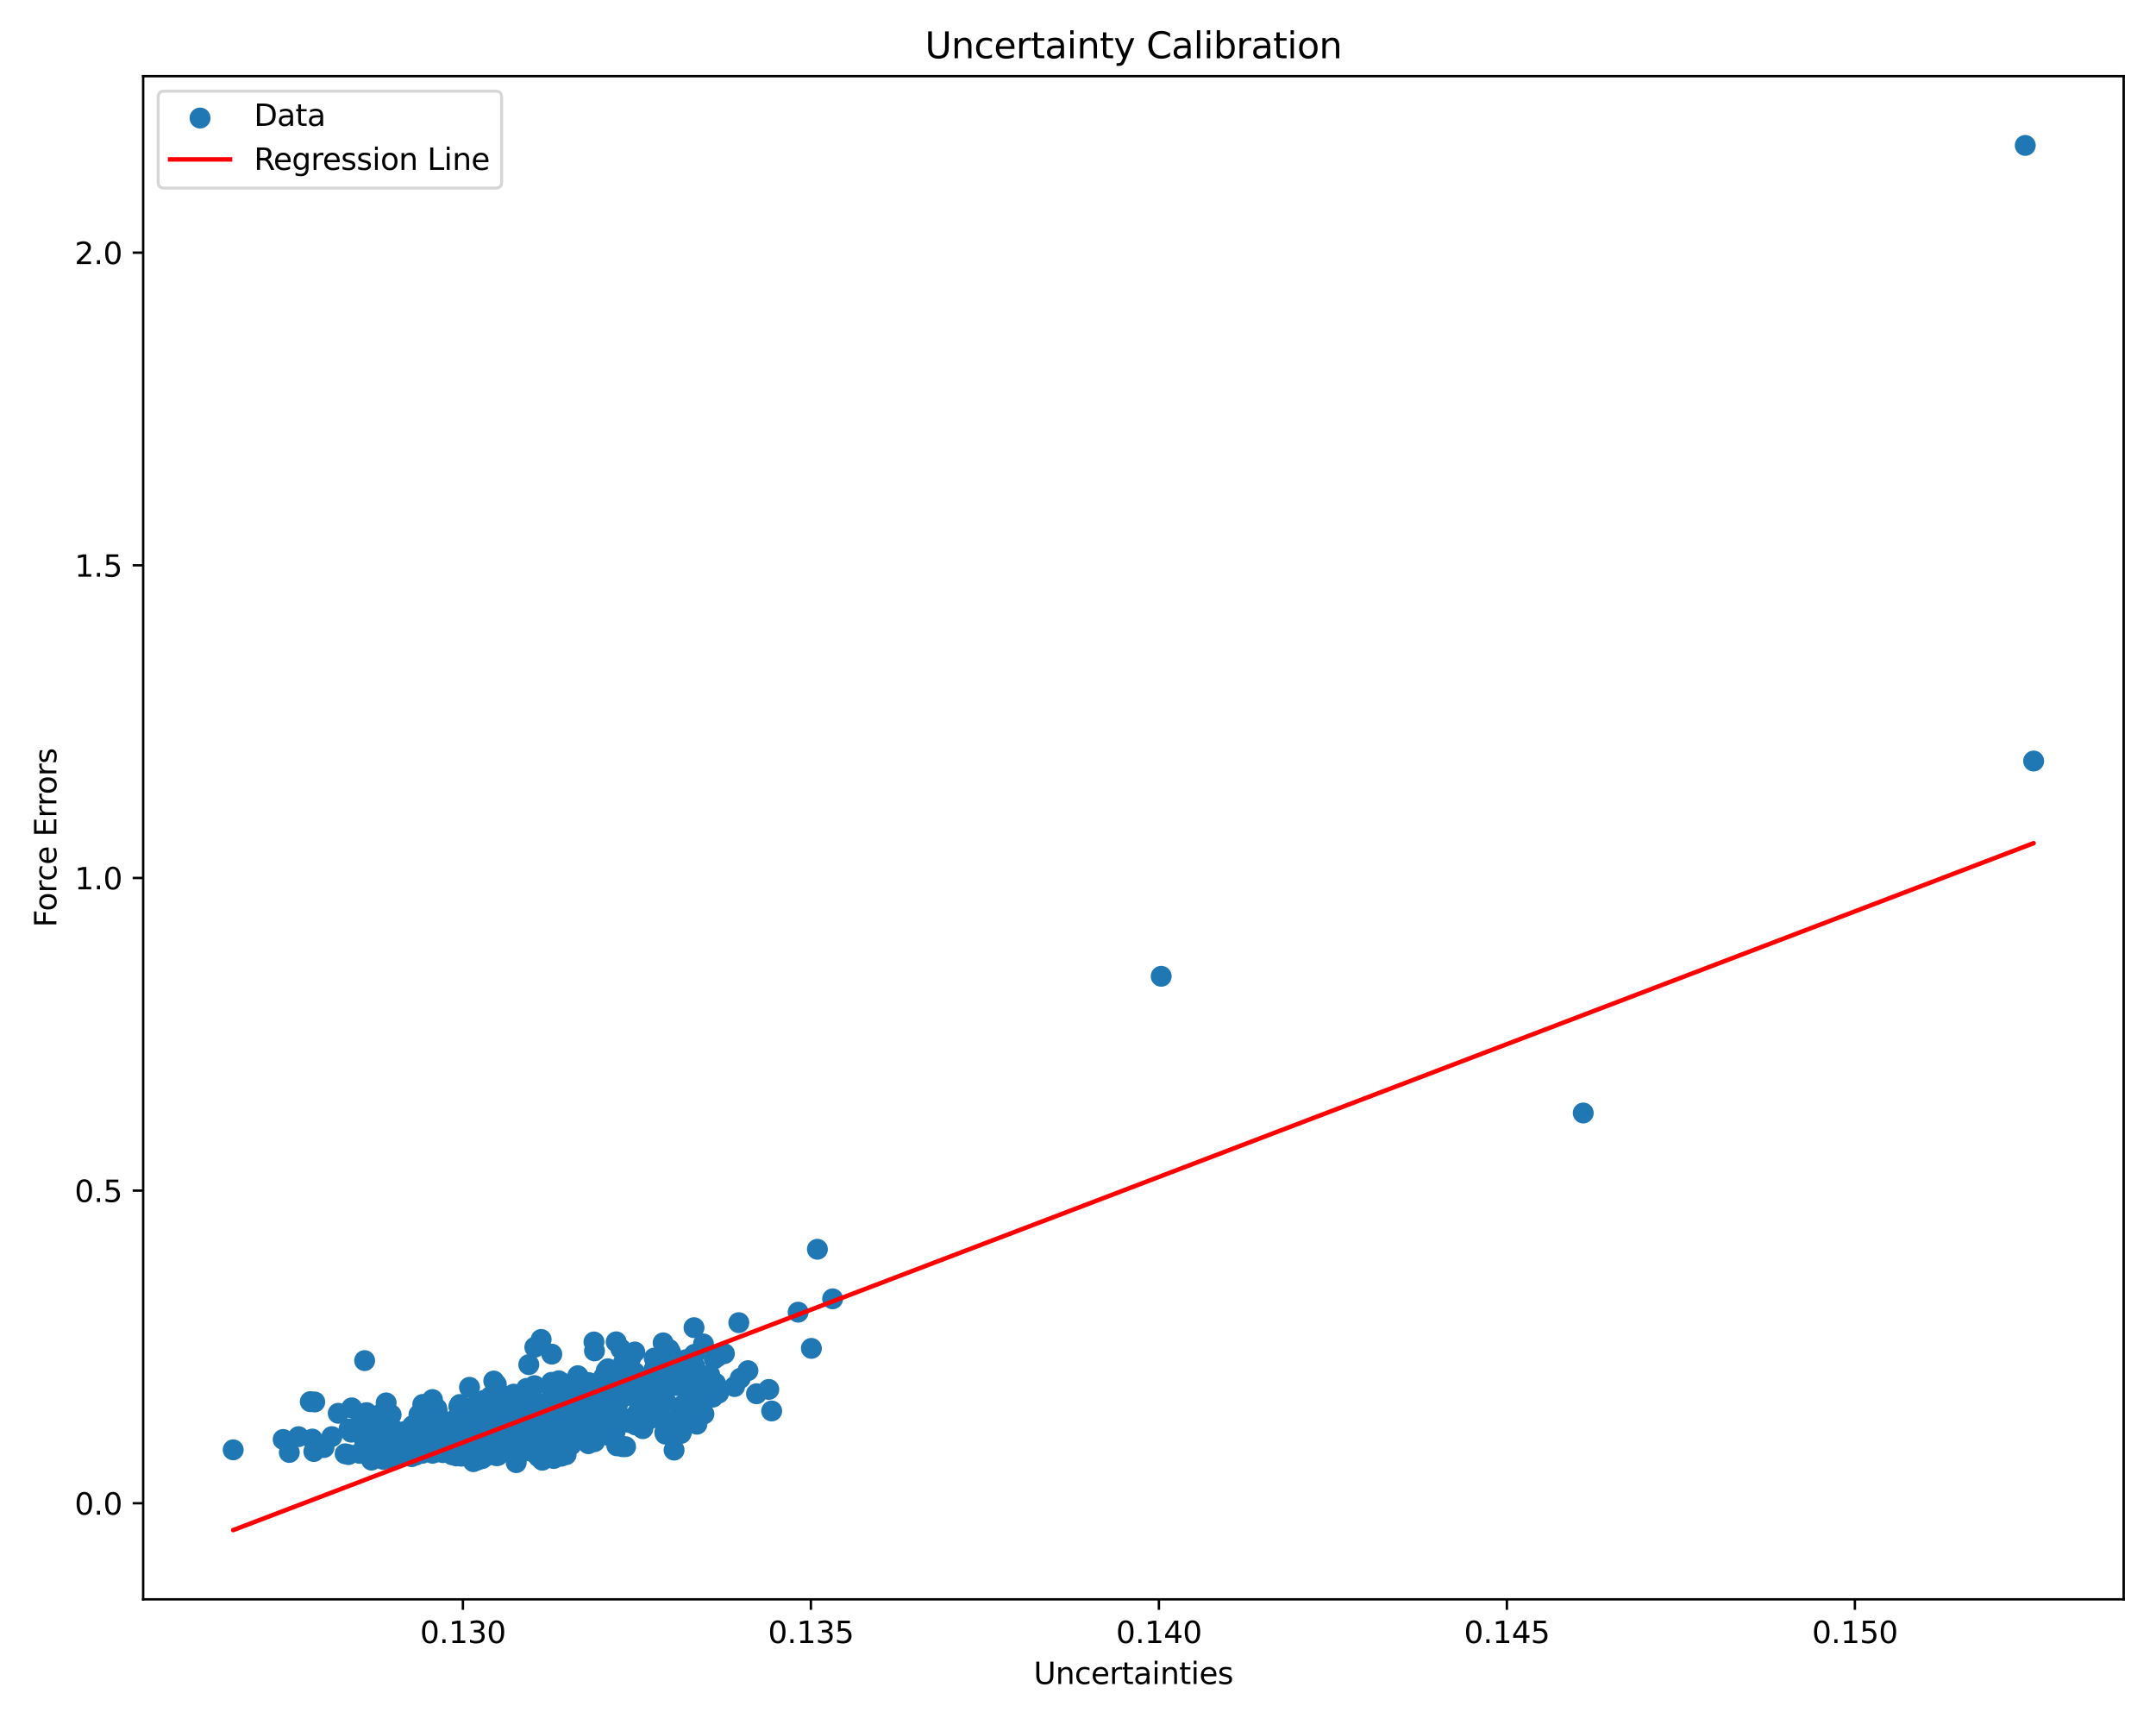 <?xml version="1.0" encoding="utf-8" standalone="no"?>
<!DOCTYPE svg PUBLIC "-//W3C//DTD SVG 1.1//EN"
  "http://www.w3.org/Graphics/SVG/1.1/DTD/svg11.dtd">
<svg xmlns:xlink="http://www.w3.org/1999/xlink" width="720pt" height="576pt" viewBox="0 0 720 576" xmlns="http://www.w3.org/2000/svg" version="1.1">
 <defs>
  <style type="text/css">*{stroke-linejoin: round; stroke-linecap: butt}</style>
 </defs>
 <g id="figure_1">
  <g id="patch_1">
   <path d="M 0 576 
L 720 576 
L 720 0 
L 0 0 
z
" style="fill: #ffffff"/>
  </g>
  <g id="axes_1">
   <g id="patch_2">
    <path d="M 47.81 534.04 
L 709.2 534.04 
L 709.2 25.44 
L 47.81 25.44 
z
" style="fill: #ffffff"/>
   </g>
   <g id="PathCollection_1">
    <defs>
     <path id="m8e5c07a0e1" d="M 0 3 
C 0.796 3 1.559 2.684 2.121 2.121 
C 2.684 1.559 3 0.796 3 0 
C 3 -0.796 2.684 -1.559 2.121 -2.121 
C 1.559 -2.684 0.796 -3 0 -3 
C -0.796 -3 -1.559 -2.684 -2.121 -2.121 
C -2.684 -1.559 -3 -0.796 -3 0 
C -3 0.796 -2.684 1.559 -2.121 2.121 
C -1.559 2.684 -0.796 3 0 3 
z
" style="stroke: #1f77b4"/>
    </defs>
    <g clip-path="url(#p0f9e24b484)">
     <use xlink:href="#m8e5c07a0e1" x="158.249" y="474.139" style="fill: #1f77b4; stroke: #1f77b4"/>
     <use xlink:href="#m8e5c07a0e1" x="161.282" y="474.879" style="fill: #1f77b4; stroke: #1f77b4"/>
     <use xlink:href="#m8e5c07a0e1" x="193.99" y="480.49" style="fill: #1f77b4; stroke: #1f77b4"/>
     <use xlink:href="#m8e5c07a0e1" x="235.966" y="462.767" style="fill: #1f77b4; stroke: #1f77b4"/>
     <use xlink:href="#m8e5c07a0e1" x="171.959" y="474.343" style="fill: #1f77b4; stroke: #1f77b4"/>
     <use xlink:href="#m8e5c07a0e1" x="222.187" y="478.869" style="fill: #1f77b4; stroke: #1f77b4"/>
     <use xlink:href="#m8e5c07a0e1" x="165.768" y="486.07" style="fill: #1f77b4; stroke: #1f77b4"/>
     <use xlink:href="#m8e5c07a0e1" x="184.841" y="475.578" style="fill: #1f77b4; stroke: #1f77b4"/>
     <use xlink:href="#m8e5c07a0e1" x="227.947" y="474.821" style="fill: #1f77b4; stroke: #1f77b4"/>
     <use xlink:href="#m8e5c07a0e1" x="172.668" y="470.553" style="fill: #1f77b4; stroke: #1f77b4"/>
     <use xlink:href="#m8e5c07a0e1" x="163.904" y="472.126" style="fill: #1f77b4; stroke: #1f77b4"/>
     <use xlink:href="#m8e5c07a0e1" x="166.292" y="481.909" style="fill: #1f77b4; stroke: #1f77b4"/>
     <use xlink:href="#m8e5c07a0e1" x="168.59" y="477.632" style="fill: #1f77b4; stroke: #1f77b4"/>
     <use xlink:href="#m8e5c07a0e1" x="185.704" y="479.769" style="fill: #1f77b4; stroke: #1f77b4"/>
     <use xlink:href="#m8e5c07a0e1" x="179.817" y="486.419" style="fill: #1f77b4; stroke: #1f77b4"/>
     <use xlink:href="#m8e5c07a0e1" x="129.893" y="478.966" style="fill: #1f77b4; stroke: #1f77b4"/>
     <use xlink:href="#m8e5c07a0e1" x="178.803" y="484.027" style="fill: #1f77b4; stroke: #1f77b4"/>
     <use xlink:href="#m8e5c07a0e1" x="198.533" y="451.087" style="fill: #1f77b4; stroke: #1f77b4"/>
     <use xlink:href="#m8e5c07a0e1" x="175.425" y="479.645" style="fill: #1f77b4; stroke: #1f77b4"/>
     <use xlink:href="#m8e5c07a0e1" x="168.666" y="481.172" style="fill: #1f77b4; stroke: #1f77b4"/>
     <use xlink:href="#m8e5c07a0e1" x="156.058" y="478.344" style="fill: #1f77b4; stroke: #1f77b4"/>
     <use xlink:href="#m8e5c07a0e1" x="150.953" y="483.383" style="fill: #1f77b4; stroke: #1f77b4"/>
     <use xlink:href="#m8e5c07a0e1" x="174.894" y="484.659" style="fill: #1f77b4; stroke: #1f77b4"/>
     <use xlink:href="#m8e5c07a0e1" x="151.667" y="477.475" style="fill: #1f77b4; stroke: #1f77b4"/>
     <use xlink:href="#m8e5c07a0e1" x="164.893" y="461.145" style="fill: #1f77b4; stroke: #1f77b4"/>
     <use xlink:href="#m8e5c07a0e1" x="137.546" y="481.4" style="fill: #1f77b4; stroke: #1f77b4"/>
     <use xlink:href="#m8e5c07a0e1" x="144.168" y="478.518" style="fill: #1f77b4; stroke: #1f77b4"/>
     <use xlink:href="#m8e5c07a0e1" x="159.627" y="486.808" style="fill: #1f77b4; stroke: #1f77b4"/>
     <use xlink:href="#m8e5c07a0e1" x="161.848" y="479.592" style="fill: #1f77b4; stroke: #1f77b4"/>
     <use xlink:href="#m8e5c07a0e1" x="167.279" y="474.293" style="fill: #1f77b4; stroke: #1f77b4"/>
     <use xlink:href="#m8e5c07a0e1" x="152.288" y="485.636" style="fill: #1f77b4; stroke: #1f77b4"/>
     <use xlink:href="#m8e5c07a0e1" x="115.266" y="485.442" style="fill: #1f77b4; stroke: #1f77b4"/>
     <use xlink:href="#m8e5c07a0e1" x="187.385" y="476.927" style="fill: #1f77b4; stroke: #1f77b4"/>
     <use xlink:href="#m8e5c07a0e1" x="164.264" y="479.576" style="fill: #1f77b4; stroke: #1f77b4"/>
     <use xlink:href="#m8e5c07a0e1" x="168.552" y="477.524" style="fill: #1f77b4; stroke: #1f77b4"/>
     <use xlink:href="#m8e5c07a0e1" x="154.372" y="477.651" style="fill: #1f77b4; stroke: #1f77b4"/>
     <use xlink:href="#m8e5c07a0e1" x="160.553" y="478.958" style="fill: #1f77b4; stroke: #1f77b4"/>
     <use xlink:href="#m8e5c07a0e1" x="222.541" y="461.864" style="fill: #1f77b4; stroke: #1f77b4"/>
     <use xlink:href="#m8e5c07a0e1" x="168.754" y="475.171" style="fill: #1f77b4; stroke: #1f77b4"/>
     <use xlink:href="#m8e5c07a0e1" x="182.437" y="473.911" style="fill: #1f77b4; stroke: #1f77b4"/>
     <use xlink:href="#m8e5c07a0e1" x="158.291" y="469.588" style="fill: #1f77b4; stroke: #1f77b4"/>
     <use xlink:href="#m8e5c07a0e1" x="238.06" y="466.524" style="fill: #1f77b4; stroke: #1f77b4"/>
     <use xlink:href="#m8e5c07a0e1" x="162.837" y="477.013" style="fill: #1f77b4; stroke: #1f77b4"/>
     <use xlink:href="#m8e5c07a0e1" x="120.103" y="485.303" style="fill: #1f77b4; stroke: #1f77b4"/>
     <use xlink:href="#m8e5c07a0e1" x="219.343" y="471.294" style="fill: #1f77b4; stroke: #1f77b4"/>
     <use xlink:href="#m8e5c07a0e1" x="206.582" y="464.877" style="fill: #1f77b4; stroke: #1f77b4"/>
     <use xlink:href="#m8e5c07a0e1" x="146.014" y="484.796" style="fill: #1f77b4; stroke: #1f77b4"/>
     <use xlink:href="#m8e5c07a0e1" x="152.106" y="483.52" style="fill: #1f77b4; stroke: #1f77b4"/>
     <use xlink:href="#m8e5c07a0e1" x="132.952" y="481.867" style="fill: #1f77b4; stroke: #1f77b4"/>
     <use xlink:href="#m8e5c07a0e1" x="148.107" y="481.841" style="fill: #1f77b4; stroke: #1f77b4"/>
     <use xlink:href="#m8e5c07a0e1" x="149.131" y="476.864" style="fill: #1f77b4; stroke: #1f77b4"/>
     <use xlink:href="#m8e5c07a0e1" x="124.495" y="480.966" style="fill: #1f77b4; stroke: #1f77b4"/>
     <use xlink:href="#m8e5c07a0e1" x="162.664" y="483.044" style="fill: #1f77b4; stroke: #1f77b4"/>
     <use xlink:href="#m8e5c07a0e1" x="203.294" y="466.649" style="fill: #1f77b4; stroke: #1f77b4"/>
     <use xlink:href="#m8e5c07a0e1" x="210.084" y="473.796" style="fill: #1f77b4; stroke: #1f77b4"/>
     <use xlink:href="#m8e5c07a0e1" x="159.64" y="484.74" style="fill: #1f77b4; stroke: #1f77b4"/>
     <use xlink:href="#m8e5c07a0e1" x="203.006" y="457.052" style="fill: #1f77b4; stroke: #1f77b4"/>
     <use xlink:href="#m8e5c07a0e1" x="212.996" y="471.553" style="fill: #1f77b4; stroke: #1f77b4"/>
     <use xlink:href="#m8e5c07a0e1" x="213.917" y="466.843" style="fill: #1f77b4; stroke: #1f77b4"/>
     <use xlink:href="#m8e5c07a0e1" x="155.222" y="479.495" style="fill: #1f77b4; stroke: #1f77b4"/>
     <use xlink:href="#m8e5c07a0e1" x="180.682" y="472.487" style="fill: #1f77b4; stroke: #1f77b4"/>
     <use xlink:href="#m8e5c07a0e1" x="157.624" y="479.192" style="fill: #1f77b4; stroke: #1f77b4"/>
     <use xlink:href="#m8e5c07a0e1" x="178.445" y="484.342" style="fill: #1f77b4; stroke: #1f77b4"/>
     <use xlink:href="#m8e5c07a0e1" x="124.074" y="487.553" style="fill: #1f77b4; stroke: #1f77b4"/>
     <use xlink:href="#m8e5c07a0e1" x="116.566" y="477.149" style="fill: #1f77b4; stroke: #1f77b4"/>
     <use xlink:href="#m8e5c07a0e1" x="143.395" y="482.144" style="fill: #1f77b4; stroke: #1f77b4"/>
     <use xlink:href="#m8e5c07a0e1" x="182.273" y="476.195" style="fill: #1f77b4; stroke: #1f77b4"/>
     <use xlink:href="#m8e5c07a0e1" x="121.768" y="454.325" style="fill: #1f77b4; stroke: #1f77b4"/>
     <use xlink:href="#m8e5c07a0e1" x="203.831" y="466.952" style="fill: #1f77b4; stroke: #1f77b4"/>
     <use xlink:href="#m8e5c07a0e1" x="172.984" y="469.757" style="fill: #1f77b4; stroke: #1f77b4"/>
     <use xlink:href="#m8e5c07a0e1" x="196.991" y="469.064" style="fill: #1f77b4; stroke: #1f77b4"/>
     <use xlink:href="#m8e5c07a0e1" x="144.462" y="485.258" style="fill: #1f77b4; stroke: #1f77b4"/>
     <use xlink:href="#m8e5c07a0e1" x="176.117" y="472.816" style="fill: #1f77b4; stroke: #1f77b4"/>
     <use xlink:href="#m8e5c07a0e1" x="154.052" y="486.236" style="fill: #1f77b4; stroke: #1f77b4"/>
     <use xlink:href="#m8e5c07a0e1" x="189.129" y="473.334" style="fill: #1f77b4; stroke: #1f77b4"/>
     <use xlink:href="#m8e5c07a0e1" x="175.681" y="479.003" style="fill: #1f77b4; stroke: #1f77b4"/>
     <use xlink:href="#m8e5c07a0e1" x="121.052" y="479.517" style="fill: #1f77b4; stroke: #1f77b4"/>
     <use xlink:href="#m8e5c07a0e1" x="168.304" y="476.945" style="fill: #1f77b4; stroke: #1f77b4"/>
     <use xlink:href="#m8e5c07a0e1" x="187.094" y="474.388" style="fill: #1f77b4; stroke: #1f77b4"/>
     <use xlink:href="#m8e5c07a0e1" x="217.372" y="473.624" style="fill: #1f77b4; stroke: #1f77b4"/>
     <use xlink:href="#m8e5c07a0e1" x="191.092" y="479.43" style="fill: #1f77b4; stroke: #1f77b4"/>
     <use xlink:href="#m8e5c07a0e1" x="221.454" y="448.391" style="fill: #1f77b4; stroke: #1f77b4"/>
     <use xlink:href="#m8e5c07a0e1" x="142.583" y="474.372" style="fill: #1f77b4; stroke: #1f77b4"/>
     <use xlink:href="#m8e5c07a0e1" x="194.536" y="471.746" style="fill: #1f77b4; stroke: #1f77b4"/>
     <use xlink:href="#m8e5c07a0e1" x="245.306" y="462.995" style="fill: #1f77b4; stroke: #1f77b4"/>
     <use xlink:href="#m8e5c07a0e1" x="196.844" y="478.662" style="fill: #1f77b4; stroke: #1f77b4"/>
     <use xlink:href="#m8e5c07a0e1" x="528.725" y="371.642" style="fill: #1f77b4; stroke: #1f77b4"/>
     <use xlink:href="#m8e5c07a0e1" x="230.587" y="460.863" style="fill: #1f77b4; stroke: #1f77b4"/>
     <use xlink:href="#m8e5c07a0e1" x="146.803" y="478.394" style="fill: #1f77b4; stroke: #1f77b4"/>
     <use xlink:href="#m8e5c07a0e1" x="178.604" y="449.858" style="fill: #1f77b4; stroke: #1f77b4"/>
     <use xlink:href="#m8e5c07a0e1" x="144.699" y="481.91" style="fill: #1f77b4; stroke: #1f77b4"/>
     <use xlink:href="#m8e5c07a0e1" x="195.71" y="476.919" style="fill: #1f77b4; stroke: #1f77b4"/>
     <use xlink:href="#m8e5c07a0e1" x="154.886" y="477.656" style="fill: #1f77b4; stroke: #1f77b4"/>
     <use xlink:href="#m8e5c07a0e1" x="190.787" y="479.834" style="fill: #1f77b4; stroke: #1f77b4"/>
     <use xlink:href="#m8e5c07a0e1" x="168.493" y="475.898" style="fill: #1f77b4; stroke: #1f77b4"/>
     <use xlink:href="#m8e5c07a0e1" x="130.618" y="472.419" style="fill: #1f77b4; stroke: #1f77b4"/>
     <use xlink:href="#m8e5c07a0e1" x="184.51" y="481.888" style="fill: #1f77b4; stroke: #1f77b4"/>
     <use xlink:href="#m8e5c07a0e1" x="233.148" y="467.115" style="fill: #1f77b4; stroke: #1f77b4"/>
     <use xlink:href="#m8e5c07a0e1" x="155.439" y="479.35" style="fill: #1f77b4; stroke: #1f77b4"/>
     <use xlink:href="#m8e5c07a0e1" x="256.742" y="463.947" style="fill: #1f77b4; stroke: #1f77b4"/>
     <use xlink:href="#m8e5c07a0e1" x="220.124" y="465.819" style="fill: #1f77b4; stroke: #1f77b4"/>
     <use xlink:href="#m8e5c07a0e1" x="147.692" y="481.311" style="fill: #1f77b4; stroke: #1f77b4"/>
     <use xlink:href="#m8e5c07a0e1" x="202.433" y="457.728" style="fill: #1f77b4; stroke: #1f77b4"/>
     <use xlink:href="#m8e5c07a0e1" x="168.57" y="474.465" style="fill: #1f77b4; stroke: #1f77b4"/>
     <use xlink:href="#m8e5c07a0e1" x="208.918" y="474.4" style="fill: #1f77b4; stroke: #1f77b4"/>
     <use xlink:href="#m8e5c07a0e1" x="166.482" y="479.017" style="fill: #1f77b4; stroke: #1f77b4"/>
     <use xlink:href="#m8e5c07a0e1" x="168.021" y="477.359" style="fill: #1f77b4; stroke: #1f77b4"/>
     <use xlink:href="#m8e5c07a0e1" x="166.878" y="482.384" style="fill: #1f77b4; stroke: #1f77b4"/>
     <use xlink:href="#m8e5c07a0e1" x="174.703" y="471.987" style="fill: #1f77b4; stroke: #1f77b4"/>
     <use xlink:href="#m8e5c07a0e1" x="206.212" y="469.043" style="fill: #1f77b4; stroke: #1f77b4"/>
     <use xlink:href="#m8e5c07a0e1" x="171.996" y="471.117" style="fill: #1f77b4; stroke: #1f77b4"/>
     <use xlink:href="#m8e5c07a0e1" x="132.119" y="485.922" style="fill: #1f77b4; stroke: #1f77b4"/>
     <use xlink:href="#m8e5c07a0e1" x="132.527" y="478.273" style="fill: #1f77b4; stroke: #1f77b4"/>
     <use xlink:href="#m8e5c07a0e1" x="152.164" y="484.083" style="fill: #1f77b4; stroke: #1f77b4"/>
     <use xlink:href="#m8e5c07a0e1" x="186.131" y="479.126" style="fill: #1f77b4; stroke: #1f77b4"/>
     <use xlink:href="#m8e5c07a0e1" x="203.835" y="459.398" style="fill: #1f77b4; stroke: #1f77b4"/>
     <use xlink:href="#m8e5c07a0e1" x="157.361" y="480.561" style="fill: #1f77b4; stroke: #1f77b4"/>
     <use xlink:href="#m8e5c07a0e1" x="156.308" y="472.624" style="fill: #1f77b4; stroke: #1f77b4"/>
     <use xlink:href="#m8e5c07a0e1" x="161.722" y="480.319" style="fill: #1f77b4; stroke: #1f77b4"/>
     <use xlink:href="#m8e5c07a0e1" x="183.19" y="470.669" style="fill: #1f77b4; stroke: #1f77b4"/>
     <use xlink:href="#m8e5c07a0e1" x="204.692" y="476.496" style="fill: #1f77b4; stroke: #1f77b4"/>
     <use xlink:href="#m8e5c07a0e1" x="142.425" y="478.11" style="fill: #1f77b4; stroke: #1f77b4"/>
     <use xlink:href="#m8e5c07a0e1" x="149.385" y="480.023" style="fill: #1f77b4; stroke: #1f77b4"/>
     <use xlink:href="#m8e5c07a0e1" x="178.606" y="476.444" style="fill: #1f77b4; stroke: #1f77b4"/>
     <use xlink:href="#m8e5c07a0e1" x="144.077" y="480.393" style="fill: #1f77b4; stroke: #1f77b4"/>
     <use xlink:href="#m8e5c07a0e1" x="214.612" y="468.949" style="fill: #1f77b4; stroke: #1f77b4"/>
     <use xlink:href="#m8e5c07a0e1" x="158.087" y="488.069" style="fill: #1f77b4; stroke: #1f77b4"/>
     <use xlink:href="#m8e5c07a0e1" x="158.347" y="480.898" style="fill: #1f77b4; stroke: #1f77b4"/>
     <use xlink:href="#m8e5c07a0e1" x="174.154" y="475.861" style="fill: #1f77b4; stroke: #1f77b4"/>
     <use xlink:href="#m8e5c07a0e1" x="176.968" y="482.666" style="fill: #1f77b4; stroke: #1f77b4"/>
     <use xlink:href="#m8e5c07a0e1" x="165.788" y="485.466" style="fill: #1f77b4; stroke: #1f77b4"/>
     <use xlink:href="#m8e5c07a0e1" x="252.64" y="465.396" style="fill: #1f77b4; stroke: #1f77b4"/>
     <use xlink:href="#m8e5c07a0e1" x="161.508" y="477.608" style="fill: #1f77b4; stroke: #1f77b4"/>
     <use xlink:href="#m8e5c07a0e1" x="155.147" y="481.584" style="fill: #1f77b4; stroke: #1f77b4"/>
     <use xlink:href="#m8e5c07a0e1" x="144.95" y="480.779" style="fill: #1f77b4; stroke: #1f77b4"/>
     <use xlink:href="#m8e5c07a0e1" x="184.92" y="487.019" style="fill: #1f77b4; stroke: #1f77b4"/>
     <use xlink:href="#m8e5c07a0e1" x="165.418" y="469.442" style="fill: #1f77b4; stroke: #1f77b4"/>
     <use xlink:href="#m8e5c07a0e1" x="138.896" y="485.877" style="fill: #1f77b4; stroke: #1f77b4"/>
     <use xlink:href="#m8e5c07a0e1" x="203.995" y="473.912" style="fill: #1f77b4; stroke: #1f77b4"/>
     <use xlink:href="#m8e5c07a0e1" x="157.81" y="478.961" style="fill: #1f77b4; stroke: #1f77b4"/>
     <use xlink:href="#m8e5c07a0e1" x="162.464" y="486.109" style="fill: #1f77b4; stroke: #1f77b4"/>
     <use xlink:href="#m8e5c07a0e1" x="181.888" y="479.893" style="fill: #1f77b4; stroke: #1f77b4"/>
     <use xlink:href="#m8e5c07a0e1" x="204.819" y="479.854" style="fill: #1f77b4; stroke: #1f77b4"/>
     <use xlink:href="#m8e5c07a0e1" x="179.638" y="479.201" style="fill: #1f77b4; stroke: #1f77b4"/>
     <use xlink:href="#m8e5c07a0e1" x="198.417" y="466.241" style="fill: #1f77b4; stroke: #1f77b4"/>
     <use xlink:href="#m8e5c07a0e1" x="238.917" y="461.832" style="fill: #1f77b4; stroke: #1f77b4"/>
     <use xlink:href="#m8e5c07a0e1" x="187.565" y="481.638" style="fill: #1f77b4; stroke: #1f77b4"/>
     <use xlink:href="#m8e5c07a0e1" x="210.256" y="475.018" style="fill: #1f77b4; stroke: #1f77b4"/>
     <use xlink:href="#m8e5c07a0e1" x="257.705" y="471.142" style="fill: #1f77b4; stroke: #1f77b4"/>
     <use xlink:href="#m8e5c07a0e1" x="141.887" y="482.512" style="fill: #1f77b4; stroke: #1f77b4"/>
     <use xlink:href="#m8e5c07a0e1" x="205.773" y="448.052" style="fill: #1f77b4; stroke: #1f77b4"/>
     <use xlink:href="#m8e5c07a0e1" x="168.319" y="480.537" style="fill: #1f77b4; stroke: #1f77b4"/>
     <use xlink:href="#m8e5c07a0e1" x="171.532" y="465.526" style="fill: #1f77b4; stroke: #1f77b4"/>
     <use xlink:href="#m8e5c07a0e1" x="228.12" y="469.113" style="fill: #1f77b4; stroke: #1f77b4"/>
     <use xlink:href="#m8e5c07a0e1" x="214.599" y="476.317" style="fill: #1f77b4; stroke: #1f77b4"/>
     <use xlink:href="#m8e5c07a0e1" x="145.425" y="481.867" style="fill: #1f77b4; stroke: #1f77b4"/>
     <use xlink:href="#m8e5c07a0e1" x="175.66" y="478.102" style="fill: #1f77b4; stroke: #1f77b4"/>
     <use xlink:href="#m8e5c07a0e1" x="140.902" y="483.82" style="fill: #1f77b4; stroke: #1f77b4"/>
     <use xlink:href="#m8e5c07a0e1" x="246.729" y="441.653" style="fill: #1f77b4; stroke: #1f77b4"/>
     <use xlink:href="#m8e5c07a0e1" x="183.606" y="485.758" style="fill: #1f77b4; stroke: #1f77b4"/>
     <use xlink:href="#m8e5c07a0e1" x="130.126" y="479.745" style="fill: #1f77b4; stroke: #1f77b4"/>
     <use xlink:href="#m8e5c07a0e1" x="77.873" y="484.118" style="fill: #1f77b4; stroke: #1f77b4"/>
     <use xlink:href="#m8e5c07a0e1" x="170.569" y="476.458" style="fill: #1f77b4; stroke: #1f77b4"/>
     <use xlink:href="#m8e5c07a0e1" x="144.468" y="481.97" style="fill: #1f77b4; stroke: #1f77b4"/>
     <use xlink:href="#m8e5c07a0e1" x="188.982" y="478.087" style="fill: #1f77b4; stroke: #1f77b4"/>
     <use xlink:href="#m8e5c07a0e1" x="235.077" y="472.152" style="fill: #1f77b4; stroke: #1f77b4"/>
     <use xlink:href="#m8e5c07a0e1" x="139.172" y="481.657" style="fill: #1f77b4; stroke: #1f77b4"/>
     <use xlink:href="#m8e5c07a0e1" x="152.488" y="478.817" style="fill: #1f77b4; stroke: #1f77b4"/>
     <use xlink:href="#m8e5c07a0e1" x="173.894" y="481.151" style="fill: #1f77b4; stroke: #1f77b4"/>
     <use xlink:href="#m8e5c07a0e1" x="202.751" y="473.54" style="fill: #1f77b4; stroke: #1f77b4"/>
     <use xlink:href="#m8e5c07a0e1" x="203.683" y="479.496" style="fill: #1f77b4; stroke: #1f77b4"/>
     <use xlink:href="#m8e5c07a0e1" x="184.291" y="467.652" style="fill: #1f77b4; stroke: #1f77b4"/>
     <use xlink:href="#m8e5c07a0e1" x="152.726" y="476.847" style="fill: #1f77b4; stroke: #1f77b4"/>
     <use xlink:href="#m8e5c07a0e1" x="186.925" y="472.911" style="fill: #1f77b4; stroke: #1f77b4"/>
     <use xlink:href="#m8e5c07a0e1" x="159.433" y="487.525" style="fill: #1f77b4; stroke: #1f77b4"/>
     <use xlink:href="#m8e5c07a0e1" x="127.214" y="476.221" style="fill: #1f77b4; stroke: #1f77b4"/>
     <use xlink:href="#m8e5c07a0e1" x="123.026" y="479.678" style="fill: #1f77b4; stroke: #1f77b4"/>
     <use xlink:href="#m8e5c07a0e1" x="145.233" y="478.739" style="fill: #1f77b4; stroke: #1f77b4"/>
     <use xlink:href="#m8e5c07a0e1" x="158.261" y="482.136" style="fill: #1f77b4; stroke: #1f77b4"/>
     <use xlink:href="#m8e5c07a0e1" x="180.591" y="475.751" style="fill: #1f77b4; stroke: #1f77b4"/>
     <use xlink:href="#m8e5c07a0e1" x="221.606" y="457.866" style="fill: #1f77b4; stroke: #1f77b4"/>
     <use xlink:href="#m8e5c07a0e1" x="215.005" y="472.504" style="fill: #1f77b4; stroke: #1f77b4"/>
     <use xlink:href="#m8e5c07a0e1" x="151.58" y="485.047" style="fill: #1f77b4; stroke: #1f77b4"/>
     <use xlink:href="#m8e5c07a0e1" x="131.711" y="483.305" style="fill: #1f77b4; stroke: #1f77b4"/>
     <use xlink:href="#m8e5c07a0e1" x="238.514" y="453.762" style="fill: #1f77b4; stroke: #1f77b4"/>
     <use xlink:href="#m8e5c07a0e1" x="161.047" y="477.162" style="fill: #1f77b4; stroke: #1f77b4"/>
     <use xlink:href="#m8e5c07a0e1" x="135.309" y="481.757" style="fill: #1f77b4; stroke: #1f77b4"/>
     <use xlink:href="#m8e5c07a0e1" x="154.527" y="473.305" style="fill: #1f77b4; stroke: #1f77b4"/>
     <use xlink:href="#m8e5c07a0e1" x="139.148" y="482.547" style="fill: #1f77b4; stroke: #1f77b4"/>
     <use xlink:href="#m8e5c07a0e1" x="112.96" y="471.918" style="fill: #1f77b4; stroke: #1f77b4"/>
     <use xlink:href="#m8e5c07a0e1" x="213.314" y="463.268" style="fill: #1f77b4; stroke: #1f77b4"/>
     <use xlink:href="#m8e5c07a0e1" x="172.882" y="479.025" style="fill: #1f77b4; stroke: #1f77b4"/>
     <use xlink:href="#m8e5c07a0e1" x="150.315" y="478.526" style="fill: #1f77b4; stroke: #1f77b4"/>
     <use xlink:href="#m8e5c07a0e1" x="141.008" y="485.272" style="fill: #1f77b4; stroke: #1f77b4"/>
     <use xlink:href="#m8e5c07a0e1" x="163.244" y="482.32" style="fill: #1f77b4; stroke: #1f77b4"/>
     <use xlink:href="#m8e5c07a0e1" x="249.777" y="457.68" style="fill: #1f77b4; stroke: #1f77b4"/>
     <use xlink:href="#m8e5c07a0e1" x="147.926" y="485.048" style="fill: #1f77b4; stroke: #1f77b4"/>
     <use xlink:href="#m8e5c07a0e1" x="171.314" y="476.762" style="fill: #1f77b4; stroke: #1f77b4"/>
     <use xlink:href="#m8e5c07a0e1" x="137.696" y="476.184" style="fill: #1f77b4; stroke: #1f77b4"/>
     <use xlink:href="#m8e5c07a0e1" x="188.845" y="464.751" style="fill: #1f77b4; stroke: #1f77b4"/>
     <use xlink:href="#m8e5c07a0e1" x="152.309" y="479.296" style="fill: #1f77b4; stroke: #1f77b4"/>
     <use xlink:href="#m8e5c07a0e1" x="155.737" y="485.743" style="fill: #1f77b4; stroke: #1f77b4"/>
     <use xlink:href="#m8e5c07a0e1" x="238.299" y="463.602" style="fill: #1f77b4; stroke: #1f77b4"/>
     <use xlink:href="#m8e5c07a0e1" x="212.005" y="466.246" style="fill: #1f77b4; stroke: #1f77b4"/>
     <use xlink:href="#m8e5c07a0e1" x="225.91" y="462.627" style="fill: #1f77b4; stroke: #1f77b4"/>
     <use xlink:href="#m8e5c07a0e1" x="153.236" y="476.311" style="fill: #1f77b4; stroke: #1f77b4"/>
     <use xlink:href="#m8e5c07a0e1" x="157.33" y="485.197" style="fill: #1f77b4; stroke: #1f77b4"/>
     <use xlink:href="#m8e5c07a0e1" x="99.7" y="479.722" style="fill: #1f77b4; stroke: #1f77b4"/>
     <use xlink:href="#m8e5c07a0e1" x="164.993" y="476.231" style="fill: #1f77b4; stroke: #1f77b4"/>
     <use xlink:href="#m8e5c07a0e1" x="155.43" y="471.116" style="fill: #1f77b4; stroke: #1f77b4"/>
     <use xlink:href="#m8e5c07a0e1" x="110.83" y="479.706" style="fill: #1f77b4; stroke: #1f77b4"/>
     <use xlink:href="#m8e5c07a0e1" x="225.113" y="484.207" style="fill: #1f77b4; stroke: #1f77b4"/>
     <use xlink:href="#m8e5c07a0e1" x="180.722" y="447.257" style="fill: #1f77b4; stroke: #1f77b4"/>
     <use xlink:href="#m8e5c07a0e1" x="175.858" y="463.599" style="fill: #1f77b4; stroke: #1f77b4"/>
     <use xlink:href="#m8e5c07a0e1" x="132.04" y="485.285" style="fill: #1f77b4; stroke: #1f77b4"/>
     <use xlink:href="#m8e5c07a0e1" x="137.917" y="478.423" style="fill: #1f77b4; stroke: #1f77b4"/>
     <use xlink:href="#m8e5c07a0e1" x="139.509" y="478.518" style="fill: #1f77b4; stroke: #1f77b4"/>
     <use xlink:href="#m8e5c07a0e1" x="104.298" y="480.518" style="fill: #1f77b4; stroke: #1f77b4"/>
     <use xlink:href="#m8e5c07a0e1" x="161.993" y="477.424" style="fill: #1f77b4; stroke: #1f77b4"/>
     <use xlink:href="#m8e5c07a0e1" x="148.664" y="478.502" style="fill: #1f77b4; stroke: #1f77b4"/>
     <use xlink:href="#m8e5c07a0e1" x="188.478" y="462.037" style="fill: #1f77b4; stroke: #1f77b4"/>
     <use xlink:href="#m8e5c07a0e1" x="170.554" y="478.076" style="fill: #1f77b4; stroke: #1f77b4"/>
     <use xlink:href="#m8e5c07a0e1" x="173.769" y="483.074" style="fill: #1f77b4; stroke: #1f77b4"/>
     <use xlink:href="#m8e5c07a0e1" x="201.195" y="468.575" style="fill: #1f77b4; stroke: #1f77b4"/>
     <use xlink:href="#m8e5c07a0e1" x="217.358" y="460.197" style="fill: #1f77b4; stroke: #1f77b4"/>
     <use xlink:href="#m8e5c07a0e1" x="142.693" y="479.654" style="fill: #1f77b4; stroke: #1f77b4"/>
     <use xlink:href="#m8e5c07a0e1" x="196.494" y="482.068" style="fill: #1f77b4; stroke: #1f77b4"/>
     <use xlink:href="#m8e5c07a0e1" x="168.423" y="477.11" style="fill: #1f77b4; stroke: #1f77b4"/>
     <use xlink:href="#m8e5c07a0e1" x="139.909" y="472.353" style="fill: #1f77b4; stroke: #1f77b4"/>
     <use xlink:href="#m8e5c07a0e1" x="270.967" y="450.243" style="fill: #1f77b4; stroke: #1f77b4"/>
     <use xlink:href="#m8e5c07a0e1" x="179.86" y="474.057" style="fill: #1f77b4; stroke: #1f77b4"/>
     <use xlink:href="#m8e5c07a0e1" x="159.53" y="477.548" style="fill: #1f77b4; stroke: #1f77b4"/>
     <use xlink:href="#m8e5c07a0e1" x="206.47" y="461.476" style="fill: #1f77b4; stroke: #1f77b4"/>
     <use xlink:href="#m8e5c07a0e1" x="200.625" y="473.299" style="fill: #1f77b4; stroke: #1f77b4"/>
     <use xlink:href="#m8e5c07a0e1" x="153.745" y="478.447" style="fill: #1f77b4; stroke: #1f77b4"/>
     <use xlink:href="#m8e5c07a0e1" x="157.733" y="479.657" style="fill: #1f77b4; stroke: #1f77b4"/>
     <use xlink:href="#m8e5c07a0e1" x="202.951" y="476.599" style="fill: #1f77b4; stroke: #1f77b4"/>
     <use xlink:href="#m8e5c07a0e1" x="184.41" y="483.45" style="fill: #1f77b4; stroke: #1f77b4"/>
     <use xlink:href="#m8e5c07a0e1" x="155.416" y="476.302" style="fill: #1f77b4; stroke: #1f77b4"/>
     <use xlink:href="#m8e5c07a0e1" x="128.088" y="481.567" style="fill: #1f77b4; stroke: #1f77b4"/>
     <use xlink:href="#m8e5c07a0e1" x="226.981" y="458.27" style="fill: #1f77b4; stroke: #1f77b4"/>
     <use xlink:href="#m8e5c07a0e1" x="179.611" y="481.535" style="fill: #1f77b4; stroke: #1f77b4"/>
     <use xlink:href="#m8e5c07a0e1" x="138.213" y="475.834" style="fill: #1f77b4; stroke: #1f77b4"/>
     <use xlink:href="#m8e5c07a0e1" x="127.796" y="480.156" style="fill: #1f77b4; stroke: #1f77b4"/>
     <use xlink:href="#m8e5c07a0e1" x="153.773" y="483.223" style="fill: #1f77b4; stroke: #1f77b4"/>
     <use xlink:href="#m8e5c07a0e1" x="122.409" y="471.692" style="fill: #1f77b4; stroke: #1f77b4"/>
     <use xlink:href="#m8e5c07a0e1" x="175.683" y="472.166" style="fill: #1f77b4; stroke: #1f77b4"/>
     <use xlink:href="#m8e5c07a0e1" x="144.332" y="480.014" style="fill: #1f77b4; stroke: #1f77b4"/>
     <use xlink:href="#m8e5c07a0e1" x="140.411" y="479.284" style="fill: #1f77b4; stroke: #1f77b4"/>
     <use xlink:href="#m8e5c07a0e1" x="94.564" y="480.653" style="fill: #1f77b4; stroke: #1f77b4"/>
     <use xlink:href="#m8e5c07a0e1" x="151.089" y="484.632" style="fill: #1f77b4; stroke: #1f77b4"/>
     <use xlink:href="#m8e5c07a0e1" x="239.484" y="453.058" style="fill: #1f77b4; stroke: #1f77b4"/>
     <use xlink:href="#m8e5c07a0e1" x="172.665" y="473.012" style="fill: #1f77b4; stroke: #1f77b4"/>
     <use xlink:href="#m8e5c07a0e1" x="184.177" y="480.467" style="fill: #1f77b4; stroke: #1f77b4"/>
     <use xlink:href="#m8e5c07a0e1" x="187.013" y="478.854" style="fill: #1f77b4; stroke: #1f77b4"/>
     <use xlink:href="#m8e5c07a0e1" x="185.864" y="482.674" style="fill: #1f77b4; stroke: #1f77b4"/>
     <use xlink:href="#m8e5c07a0e1" x="177.591" y="477.544" style="fill: #1f77b4; stroke: #1f77b4"/>
     <use xlink:href="#m8e5c07a0e1" x="143.262" y="473.499" style="fill: #1f77b4; stroke: #1f77b4"/>
     <use xlink:href="#m8e5c07a0e1" x="136.009" y="479.515" style="fill: #1f77b4; stroke: #1f77b4"/>
     <use xlink:href="#m8e5c07a0e1" x="198.87" y="471.194" style="fill: #1f77b4; stroke: #1f77b4"/>
     <use xlink:href="#m8e5c07a0e1" x="200.791" y="465.825" style="fill: #1f77b4; stroke: #1f77b4"/>
     <use xlink:href="#m8e5c07a0e1" x="174.426" y="480.173" style="fill: #1f77b4; stroke: #1f77b4"/>
     <use xlink:href="#m8e5c07a0e1" x="216.71" y="469.813" style="fill: #1f77b4; stroke: #1f77b4"/>
     <use xlink:href="#m8e5c07a0e1" x="151.472" y="477.016" style="fill: #1f77b4; stroke: #1f77b4"/>
     <use xlink:href="#m8e5c07a0e1" x="152.163" y="476.516" style="fill: #1f77b4; stroke: #1f77b4"/>
     <use xlink:href="#m8e5c07a0e1" x="145.038" y="480.615" style="fill: #1f77b4; stroke: #1f77b4"/>
     <use xlink:href="#m8e5c07a0e1" x="218.936" y="467.605" style="fill: #1f77b4; stroke: #1f77b4"/>
     <use xlink:href="#m8e5c07a0e1" x="182.257" y="472.024" style="fill: #1f77b4; stroke: #1f77b4"/>
     <use xlink:href="#m8e5c07a0e1" x="143.592" y="483.073" style="fill: #1f77b4; stroke: #1f77b4"/>
     <use xlink:href="#m8e5c07a0e1" x="190.727" y="471.154" style="fill: #1f77b4; stroke: #1f77b4"/>
     <use xlink:href="#m8e5c07a0e1" x="176.949" y="479.561" style="fill: #1f77b4; stroke: #1f77b4"/>
     <use xlink:href="#m8e5c07a0e1" x="148.295" y="481.309" style="fill: #1f77b4; stroke: #1f77b4"/>
     <use xlink:href="#m8e5c07a0e1" x="148.423" y="480.106" style="fill: #1f77b4; stroke: #1f77b4"/>
     <use xlink:href="#m8e5c07a0e1" x="232.043" y="456.304" style="fill: #1f77b4; stroke: #1f77b4"/>
     <use xlink:href="#m8e5c07a0e1" x="174.082" y="479.339" style="fill: #1f77b4; stroke: #1f77b4"/>
     <use xlink:href="#m8e5c07a0e1" x="679.137" y="254.12" style="fill: #1f77b4; stroke: #1f77b4"/>
     <use xlink:href="#m8e5c07a0e1" x="172.116" y="474.943" style="fill: #1f77b4; stroke: #1f77b4"/>
     <use xlink:href="#m8e5c07a0e1" x="200.44" y="469.238" style="fill: #1f77b4; stroke: #1f77b4"/>
     <use xlink:href="#m8e5c07a0e1" x="172.656" y="471.479" style="fill: #1f77b4; stroke: #1f77b4"/>
     <use xlink:href="#m8e5c07a0e1" x="167.521" y="484.253" style="fill: #1f77b4; stroke: #1f77b4"/>
     <use xlink:href="#m8e5c07a0e1" x="184.56" y="474.808" style="fill: #1f77b4; stroke: #1f77b4"/>
     <use xlink:href="#m8e5c07a0e1" x="229.881" y="465.683" style="fill: #1f77b4; stroke: #1f77b4"/>
     <use xlink:href="#m8e5c07a0e1" x="182.45" y="474.505" style="fill: #1f77b4; stroke: #1f77b4"/>
     <use xlink:href="#m8e5c07a0e1" x="144.424" y="480.728" style="fill: #1f77b4; stroke: #1f77b4"/>
     <use xlink:href="#m8e5c07a0e1" x="128.958" y="468.443" style="fill: #1f77b4; stroke: #1f77b4"/>
     <use xlink:href="#m8e5c07a0e1" x="186.261" y="473.721" style="fill: #1f77b4; stroke: #1f77b4"/>
     <use xlink:href="#m8e5c07a0e1" x="146.523" y="478.84" style="fill: #1f77b4; stroke: #1f77b4"/>
     <use xlink:href="#m8e5c07a0e1" x="211.484" y="463.848" style="fill: #1f77b4; stroke: #1f77b4"/>
     <use xlink:href="#m8e5c07a0e1" x="137.462" y="486.403" style="fill: #1f77b4; stroke: #1f77b4"/>
     <use xlink:href="#m8e5c07a0e1" x="189.053" y="485.74" style="fill: #1f77b4; stroke: #1f77b4"/>
     <use xlink:href="#m8e5c07a0e1" x="185.683" y="479.81" style="fill: #1f77b4; stroke: #1f77b4"/>
     <use xlink:href="#m8e5c07a0e1" x="178.328" y="475.144" style="fill: #1f77b4; stroke: #1f77b4"/>
     <use xlink:href="#m8e5c07a0e1" x="146.009" y="471.313" style="fill: #1f77b4; stroke: #1f77b4"/>
     <use xlink:href="#m8e5c07a0e1" x="197.717" y="469.751" style="fill: #1f77b4; stroke: #1f77b4"/>
     <use xlink:href="#m8e5c07a0e1" x="117.269" y="478.214" style="fill: #1f77b4; stroke: #1f77b4"/>
     <use xlink:href="#m8e5c07a0e1" x="171.393" y="478.663" style="fill: #1f77b4; stroke: #1f77b4"/>
     <use xlink:href="#m8e5c07a0e1" x="177.14" y="478.05" style="fill: #1f77b4; stroke: #1f77b4"/>
     <use xlink:href="#m8e5c07a0e1" x="173.487" y="480.184" style="fill: #1f77b4; stroke: #1f77b4"/>
     <use xlink:href="#m8e5c07a0e1" x="198.209" y="471.703" style="fill: #1f77b4; stroke: #1f77b4"/>
     <use xlink:href="#m8e5c07a0e1" x="166.995" y="480.771" style="fill: #1f77b4; stroke: #1f77b4"/>
     <use xlink:href="#m8e5c07a0e1" x="241.912" y="451.997" style="fill: #1f77b4; stroke: #1f77b4"/>
     <use xlink:href="#m8e5c07a0e1" x="164.424" y="484.562" style="fill: #1f77b4; stroke: #1f77b4"/>
     <use xlink:href="#m8e5c07a0e1" x="135.296" y="481.536" style="fill: #1f77b4; stroke: #1f77b4"/>
     <use xlink:href="#m8e5c07a0e1" x="168.2" y="471.25" style="fill: #1f77b4; stroke: #1f77b4"/>
     <use xlink:href="#m8e5c07a0e1" x="157.975" y="477.396" style="fill: #1f77b4; stroke: #1f77b4"/>
     <use xlink:href="#m8e5c07a0e1" x="160.272" y="483.812" style="fill: #1f77b4; stroke: #1f77b4"/>
     <use xlink:href="#m8e5c07a0e1" x="169.299" y="469.652" style="fill: #1f77b4; stroke: #1f77b4"/>
     <use xlink:href="#m8e5c07a0e1" x="189.817" y="476.281" style="fill: #1f77b4; stroke: #1f77b4"/>
     <use xlink:href="#m8e5c07a0e1" x="192.573" y="470.893" style="fill: #1f77b4; stroke: #1f77b4"/>
     <use xlink:href="#m8e5c07a0e1" x="129.946" y="482.799" style="fill: #1f77b4; stroke: #1f77b4"/>
     <use xlink:href="#m8e5c07a0e1" x="172.318" y="480.534" style="fill: #1f77b4; stroke: #1f77b4"/>
     <use xlink:href="#m8e5c07a0e1" x="198.585" y="481.39" style="fill: #1f77b4; stroke: #1f77b4"/>
     <use xlink:href="#m8e5c07a0e1" x="184.397" y="464.006" style="fill: #1f77b4; stroke: #1f77b4"/>
     <use xlink:href="#m8e5c07a0e1" x="140.849" y="479.248" style="fill: #1f77b4; stroke: #1f77b4"/>
     <use xlink:href="#m8e5c07a0e1" x="185.884" y="466.076" style="fill: #1f77b4; stroke: #1f77b4"/>
     <use xlink:href="#m8e5c07a0e1" x="218.398" y="457.294" style="fill: #1f77b4; stroke: #1f77b4"/>
     <use xlink:href="#m8e5c07a0e1" x="178.445" y="462.727" style="fill: #1f77b4; stroke: #1f77b4"/>
     <use xlink:href="#m8e5c07a0e1" x="163.88" y="466.24" style="fill: #1f77b4; stroke: #1f77b4"/>
     <use xlink:href="#m8e5c07a0e1" x="104.804" y="484.688" style="fill: #1f77b4; stroke: #1f77b4"/>
     <use xlink:href="#m8e5c07a0e1" x="137.675" y="483.136" style="fill: #1f77b4; stroke: #1f77b4"/>
     <use xlink:href="#m8e5c07a0e1" x="187.266" y="483.596" style="fill: #1f77b4; stroke: #1f77b4"/>
     <use xlink:href="#m8e5c07a0e1" x="135.533" y="482.312" style="fill: #1f77b4; stroke: #1f77b4"/>
     <use xlink:href="#m8e5c07a0e1" x="208.912" y="483.063" style="fill: #1f77b4; stroke: #1f77b4"/>
     <use xlink:href="#m8e5c07a0e1" x="173.606" y="470.545" style="fill: #1f77b4; stroke: #1f77b4"/>
     <use xlink:href="#m8e5c07a0e1" x="131.581" y="481.774" style="fill: #1f77b4; stroke: #1f77b4"/>
     <use xlink:href="#m8e5c07a0e1" x="161.055" y="476.903" style="fill: #1f77b4; stroke: #1f77b4"/>
     <use xlink:href="#m8e5c07a0e1" x="219.183" y="457.029" style="fill: #1f77b4; stroke: #1f77b4"/>
     <use xlink:href="#m8e5c07a0e1" x="153.411" y="475.422" style="fill: #1f77b4; stroke: #1f77b4"/>
     <use xlink:href="#m8e5c07a0e1" x="178.615" y="462.75" style="fill: #1f77b4; stroke: #1f77b4"/>
     <use xlink:href="#m8e5c07a0e1" x="134.654" y="484.346" style="fill: #1f77b4; stroke: #1f77b4"/>
     <use xlink:href="#m8e5c07a0e1" x="156.976" y="476.2" style="fill: #1f77b4; stroke: #1f77b4"/>
     <use xlink:href="#m8e5c07a0e1" x="154.452" y="480.519" style="fill: #1f77b4; stroke: #1f77b4"/>
     <use xlink:href="#m8e5c07a0e1" x="158.555" y="476.065" style="fill: #1f77b4; stroke: #1f77b4"/>
     <use xlink:href="#m8e5c07a0e1" x="154.575" y="484.779" style="fill: #1f77b4; stroke: #1f77b4"/>
     <use xlink:href="#m8e5c07a0e1" x="157.479" y="477.405" style="fill: #1f77b4; stroke: #1f77b4"/>
     <use xlink:href="#m8e5c07a0e1" x="224.112" y="454.938" style="fill: #1f77b4; stroke: #1f77b4"/>
     <use xlink:href="#m8e5c07a0e1" x="171.764" y="477.383" style="fill: #1f77b4; stroke: #1f77b4"/>
     <use xlink:href="#m8e5c07a0e1" x="126.138" y="481.995" style="fill: #1f77b4; stroke: #1f77b4"/>
     <use xlink:href="#m8e5c07a0e1" x="182.587" y="473.097" style="fill: #1f77b4; stroke: #1f77b4"/>
     <use xlink:href="#m8e5c07a0e1" x="105.112" y="468.137" style="fill: #1f77b4; stroke: #1f77b4"/>
     <use xlink:href="#m8e5c07a0e1" x="153.079" y="483.502" style="fill: #1f77b4; stroke: #1f77b4"/>
     <use xlink:href="#m8e5c07a0e1" x="141.708" y="484.563" style="fill: #1f77b4; stroke: #1f77b4"/>
     <use xlink:href="#m8e5c07a0e1" x="171.204" y="477.39" style="fill: #1f77b4; stroke: #1f77b4"/>
     <use xlink:href="#m8e5c07a0e1" x="183.09" y="473.646" style="fill: #1f77b4; stroke: #1f77b4"/>
     <use xlink:href="#m8e5c07a0e1" x="193.839" y="462.799" style="fill: #1f77b4; stroke: #1f77b4"/>
     <use xlink:href="#m8e5c07a0e1" x="231.889" y="452.245" style="fill: #1f77b4; stroke: #1f77b4"/>
     <use xlink:href="#m8e5c07a0e1" x="161.199" y="478.83" style="fill: #1f77b4; stroke: #1f77b4"/>
     <use xlink:href="#m8e5c07a0e1" x="232.93" y="466.164" style="fill: #1f77b4; stroke: #1f77b4"/>
     <use xlink:href="#m8e5c07a0e1" x="138.21" y="481.489" style="fill: #1f77b4; stroke: #1f77b4"/>
     <use xlink:href="#m8e5c07a0e1" x="163.268" y="479.84" style="fill: #1f77b4; stroke: #1f77b4"/>
     <use xlink:href="#m8e5c07a0e1" x="145.911" y="473.793" style="fill: #1f77b4; stroke: #1f77b4"/>
     <use xlink:href="#m8e5c07a0e1" x="121.843" y="482.313" style="fill: #1f77b4; stroke: #1f77b4"/>
     <use xlink:href="#m8e5c07a0e1" x="239.973" y="465.198" style="fill: #1f77b4; stroke: #1f77b4"/>
     <use xlink:href="#m8e5c07a0e1" x="233.709" y="468.763" style="fill: #1f77b4; stroke: #1f77b4"/>
     <use xlink:href="#m8e5c07a0e1" x="149.978" y="483.304" style="fill: #1f77b4; stroke: #1f77b4"/>
     <use xlink:href="#m8e5c07a0e1" x="226.238" y="473.824" style="fill: #1f77b4; stroke: #1f77b4"/>
     <use xlink:href="#m8e5c07a0e1" x="173.046" y="479.476" style="fill: #1f77b4; stroke: #1f77b4"/>
     <use xlink:href="#m8e5c07a0e1" x="173.565" y="473.369" style="fill: #1f77b4; stroke: #1f77b4"/>
     <use xlink:href="#m8e5c07a0e1" x="153.469" y="471.843" style="fill: #1f77b4; stroke: #1f77b4"/>
     <use xlink:href="#m8e5c07a0e1" x="191.19" y="479.735" style="fill: #1f77b4; stroke: #1f77b4"/>
     <use xlink:href="#m8e5c07a0e1" x="218.482" y="453.485" style="fill: #1f77b4; stroke: #1f77b4"/>
     <use xlink:href="#m8e5c07a0e1" x="164.45" y="481.884" style="fill: #1f77b4; stroke: #1f77b4"/>
     <use xlink:href="#m8e5c07a0e1" x="135.561" y="484.193" style="fill: #1f77b4; stroke: #1f77b4"/>
     <use xlink:href="#m8e5c07a0e1" x="156.183" y="477.32" style="fill: #1f77b4; stroke: #1f77b4"/>
     <use xlink:href="#m8e5c07a0e1" x="148.903" y="481.809" style="fill: #1f77b4; stroke: #1f77b4"/>
     <use xlink:href="#m8e5c07a0e1" x="159.238" y="478.794" style="fill: #1f77b4; stroke: #1f77b4"/>
     <use xlink:href="#m8e5c07a0e1" x="127.238" y="472.127" style="fill: #1f77b4; stroke: #1f77b4"/>
     <use xlink:href="#m8e5c07a0e1" x="212.222" y="475.815" style="fill: #1f77b4; stroke: #1f77b4"/>
     <use xlink:href="#m8e5c07a0e1" x="157.913" y="485.084" style="fill: #1f77b4; stroke: #1f77b4"/>
     <use xlink:href="#m8e5c07a0e1" x="159.559" y="482.723" style="fill: #1f77b4; stroke: #1f77b4"/>
     <use xlink:href="#m8e5c07a0e1" x="175.368" y="480.49" style="fill: #1f77b4; stroke: #1f77b4"/>
     <use xlink:href="#m8e5c07a0e1" x="121.417" y="483.952" style="fill: #1f77b4; stroke: #1f77b4"/>
     <use xlink:href="#m8e5c07a0e1" x="214.336" y="473.053" style="fill: #1f77b4; stroke: #1f77b4"/>
     <use xlink:href="#m8e5c07a0e1" x="182.087" y="479.841" style="fill: #1f77b4; stroke: #1f77b4"/>
     <use xlink:href="#m8e5c07a0e1" x="172.837" y="477.067" style="fill: #1f77b4; stroke: #1f77b4"/>
     <use xlink:href="#m8e5c07a0e1" x="180.398" y="480.008" style="fill: #1f77b4; stroke: #1f77b4"/>
     <use xlink:href="#m8e5c07a0e1" x="201.657" y="478.555" style="fill: #1f77b4; stroke: #1f77b4"/>
     <use xlink:href="#m8e5c07a0e1" x="166.066" y="477.008" style="fill: #1f77b4; stroke: #1f77b4"/>
     <use xlink:href="#m8e5c07a0e1" x="232.726" y="475.567" style="fill: #1f77b4; stroke: #1f77b4"/>
     <use xlink:href="#m8e5c07a0e1" x="181.099" y="487.591" style="fill: #1f77b4; stroke: #1f77b4"/>
     <use xlink:href="#m8e5c07a0e1" x="224.218" y="475.234" style="fill: #1f77b4; stroke: #1f77b4"/>
     <use xlink:href="#m8e5c07a0e1" x="233.374" y="463.221" style="fill: #1f77b4; stroke: #1f77b4"/>
     <use xlink:href="#m8e5c07a0e1" x="145.854" y="470.292" style="fill: #1f77b4; stroke: #1f77b4"/>
     <use xlink:href="#m8e5c07a0e1" x="133.638" y="481.131" style="fill: #1f77b4; stroke: #1f77b4"/>
     <use xlink:href="#m8e5c07a0e1" x="201.432" y="460.004" style="fill: #1f77b4; stroke: #1f77b4"/>
     <use xlink:href="#m8e5c07a0e1" x="676.341" y="48.558" style="fill: #1f77b4; stroke: #1f77b4"/>
     <use xlink:href="#m8e5c07a0e1" x="139.208" y="483.25" style="fill: #1f77b4; stroke: #1f77b4"/>
     <use xlink:href="#m8e5c07a0e1" x="167.124" y="470.341" style="fill: #1f77b4; stroke: #1f77b4"/>
     <use xlink:href="#m8e5c07a0e1" x="151.474" y="474.329" style="fill: #1f77b4; stroke: #1f77b4"/>
     <use xlink:href="#m8e5c07a0e1" x="227.458" y="471.817" style="fill: #1f77b4; stroke: #1f77b4"/>
     <use xlink:href="#m8e5c07a0e1" x="159.422" y="479.777" style="fill: #1f77b4; stroke: #1f77b4"/>
     <use xlink:href="#m8e5c07a0e1" x="128.839" y="481.781" style="fill: #1f77b4; stroke: #1f77b4"/>
     <use xlink:href="#m8e5c07a0e1" x="387.789" y="325.995" style="fill: #1f77b4; stroke: #1f77b4"/>
     <use xlink:href="#m8e5c07a0e1" x="214.081" y="470.722" style="fill: #1f77b4; stroke: #1f77b4"/>
     <use xlink:href="#m8e5c07a0e1" x="167.406" y="476.039" style="fill: #1f77b4; stroke: #1f77b4"/>
     <use xlink:href="#m8e5c07a0e1" x="151.771" y="474.99" style="fill: #1f77b4; stroke: #1f77b4"/>
     <use xlink:href="#m8e5c07a0e1" x="186.368" y="473.336" style="fill: #1f77b4; stroke: #1f77b4"/>
     <use xlink:href="#m8e5c07a0e1" x="180.092" y="468.722" style="fill: #1f77b4; stroke: #1f77b4"/>
     <use xlink:href="#m8e5c07a0e1" x="152.895" y="483.239" style="fill: #1f77b4; stroke: #1f77b4"/>
     <use xlink:href="#m8e5c07a0e1" x="172.388" y="488.395" style="fill: #1f77b4; stroke: #1f77b4"/>
     <use xlink:href="#m8e5c07a0e1" x="150.465" y="483.091" style="fill: #1f77b4; stroke: #1f77b4"/>
     <use xlink:href="#m8e5c07a0e1" x="168.335" y="481.961" style="fill: #1f77b4; stroke: #1f77b4"/>
     <use xlink:href="#m8e5c07a0e1" x="179.548" y="469.705" style="fill: #1f77b4; stroke: #1f77b4"/>
     <use xlink:href="#m8e5c07a0e1" x="222.2" y="474.252" style="fill: #1f77b4; stroke: #1f77b4"/>
     <use xlink:href="#m8e5c07a0e1" x="193.391" y="460.039" style="fill: #1f77b4; stroke: #1f77b4"/>
     <use xlink:href="#m8e5c07a0e1" x="164.911" y="482.465" style="fill: #1f77b4; stroke: #1f77b4"/>
     <use xlink:href="#m8e5c07a0e1" x="161.464" y="484.964" style="fill: #1f77b4; stroke: #1f77b4"/>
     <use xlink:href="#m8e5c07a0e1" x="207.352" y="450.453" style="fill: #1f77b4; stroke: #1f77b4"/>
     <use xlink:href="#m8e5c07a0e1" x="266.546" y="438.153" style="fill: #1f77b4; stroke: #1f77b4"/>
     <use xlink:href="#m8e5c07a0e1" x="208.225" y="454.978" style="fill: #1f77b4; stroke: #1f77b4"/>
     <use xlink:href="#m8e5c07a0e1" x="156.835" y="482.952" style="fill: #1f77b4; stroke: #1f77b4"/>
     <use xlink:href="#m8e5c07a0e1" x="165.305" y="467.132" style="fill: #1f77b4; stroke: #1f77b4"/>
     <use xlink:href="#m8e5c07a0e1" x="169.031" y="484.394" style="fill: #1f77b4; stroke: #1f77b4"/>
     <use xlink:href="#m8e5c07a0e1" x="185.247" y="473.36" style="fill: #1f77b4; stroke: #1f77b4"/>
     <use xlink:href="#m8e5c07a0e1" x="229.548" y="469.728" style="fill: #1f77b4; stroke: #1f77b4"/>
     <use xlink:href="#m8e5c07a0e1" x="193.672" y="479.787" style="fill: #1f77b4; stroke: #1f77b4"/>
     <use xlink:href="#m8e5c07a0e1" x="172.929" y="473.235" style="fill: #1f77b4; stroke: #1f77b4"/>
     <use xlink:href="#m8e5c07a0e1" x="225.482" y="455.103" style="fill: #1f77b4; stroke: #1f77b4"/>
     <use xlink:href="#m8e5c07a0e1" x="125.571" y="476.283" style="fill: #1f77b4; stroke: #1f77b4"/>
     <use xlink:href="#m8e5c07a0e1" x="152.752" y="484.715" style="fill: #1f77b4; stroke: #1f77b4"/>
     <use xlink:href="#m8e5c07a0e1" x="127.066" y="482.868" style="fill: #1f77b4; stroke: #1f77b4"/>
     <use xlink:href="#m8e5c07a0e1" x="197.817" y="463.554" style="fill: #1f77b4; stroke: #1f77b4"/>
     <use xlink:href="#m8e5c07a0e1" x="194.731" y="478.462" style="fill: #1f77b4; stroke: #1f77b4"/>
     <use xlink:href="#m8e5c07a0e1" x="164.419" y="481.576" style="fill: #1f77b4; stroke: #1f77b4"/>
     <use xlink:href="#m8e5c07a0e1" x="149.255" y="480.05" style="fill: #1f77b4; stroke: #1f77b4"/>
     <use xlink:href="#m8e5c07a0e1" x="155.856" y="472.524" style="fill: #1f77b4; stroke: #1f77b4"/>
     <use xlink:href="#m8e5c07a0e1" x="184.201" y="461.57" style="fill: #1f77b4; stroke: #1f77b4"/>
     <use xlink:href="#m8e5c07a0e1" x="151.686" y="482.652" style="fill: #1f77b4; stroke: #1f77b4"/>
     <use xlink:href="#m8e5c07a0e1" x="201.52" y="475.535" style="fill: #1f77b4; stroke: #1f77b4"/>
     <use xlink:href="#m8e5c07a0e1" x="160.025" y="474.506" style="fill: #1f77b4; stroke: #1f77b4"/>
     <use xlink:href="#m8e5c07a0e1" x="233.745" y="465.699" style="fill: #1f77b4; stroke: #1f77b4"/>
     <use xlink:href="#m8e5c07a0e1" x="155.487" y="477.659" style="fill: #1f77b4; stroke: #1f77b4"/>
     <use xlink:href="#m8e5c07a0e1" x="158.164" y="478.368" style="fill: #1f77b4; stroke: #1f77b4"/>
     <use xlink:href="#m8e5c07a0e1" x="278.059" y="433.696" style="fill: #1f77b4; stroke: #1f77b4"/>
     <use xlink:href="#m8e5c07a0e1" x="96.612" y="484.994" style="fill: #1f77b4; stroke: #1f77b4"/>
     <use xlink:href="#m8e5c07a0e1" x="176.114" y="470.281" style="fill: #1f77b4; stroke: #1f77b4"/>
     <use xlink:href="#m8e5c07a0e1" x="217.713" y="470.143" style="fill: #1f77b4; stroke: #1f77b4"/>
     <use xlink:href="#m8e5c07a0e1" x="156.789" y="463.239" style="fill: #1f77b4; stroke: #1f77b4"/>
     <use xlink:href="#m8e5c07a0e1" x="167.314" y="479.184" style="fill: #1f77b4; stroke: #1f77b4"/>
     <use xlink:href="#m8e5c07a0e1" x="165.261" y="477.958" style="fill: #1f77b4; stroke: #1f77b4"/>
     <use xlink:href="#m8e5c07a0e1" x="235.902" y="464.843" style="fill: #1f77b4; stroke: #1f77b4"/>
     <use xlink:href="#m8e5c07a0e1" x="184.272" y="452.164" style="fill: #1f77b4; stroke: #1f77b4"/>
     <use xlink:href="#m8e5c07a0e1" x="130.902" y="476.898" style="fill: #1f77b4; stroke: #1f77b4"/>
     <use xlink:href="#m8e5c07a0e1" x="159.773" y="483.937" style="fill: #1f77b4; stroke: #1f77b4"/>
     <use xlink:href="#m8e5c07a0e1" x="168.585" y="468.702" style="fill: #1f77b4; stroke: #1f77b4"/>
     <use xlink:href="#m8e5c07a0e1" x="144.297" y="475.581" style="fill: #1f77b4; stroke: #1f77b4"/>
     <use xlink:href="#m8e5c07a0e1" x="154.876" y="480.917" style="fill: #1f77b4; stroke: #1f77b4"/>
     <use xlink:href="#m8e5c07a0e1" x="175.318" y="477.638" style="fill: #1f77b4; stroke: #1f77b4"/>
     <use xlink:href="#m8e5c07a0e1" x="183.769" y="469.131" style="fill: #1f77b4; stroke: #1f77b4"/>
     <use xlink:href="#m8e5c07a0e1" x="170.402" y="472.787" style="fill: #1f77b4; stroke: #1f77b4"/>
     <use xlink:href="#m8e5c07a0e1" x="128.002" y="487.304" style="fill: #1f77b4; stroke: #1f77b4"/>
     <use xlink:href="#m8e5c07a0e1" x="201.8" y="474.769" style="fill: #1f77b4; stroke: #1f77b4"/>
     <use xlink:href="#m8e5c07a0e1" x="125.668" y="482.82" style="fill: #1f77b4; stroke: #1f77b4"/>
     <use xlink:href="#m8e5c07a0e1" x="166.668" y="473.562" style="fill: #1f77b4; stroke: #1f77b4"/>
     <use xlink:href="#m8e5c07a0e1" x="157.627" y="484.914" style="fill: #1f77b4; stroke: #1f77b4"/>
     <use xlink:href="#m8e5c07a0e1" x="213.762" y="471.983" style="fill: #1f77b4; stroke: #1f77b4"/>
     <use xlink:href="#m8e5c07a0e1" x="162.25" y="484.676" style="fill: #1f77b4; stroke: #1f77b4"/>
     <use xlink:href="#m8e5c07a0e1" x="207.881" y="483.071" style="fill: #1f77b4; stroke: #1f77b4"/>
     <use xlink:href="#m8e5c07a0e1" x="134.738" y="478.088" style="fill: #1f77b4; stroke: #1f77b4"/>
     <use xlink:href="#m8e5c07a0e1" x="135.476" y="483.761" style="fill: #1f77b4; stroke: #1f77b4"/>
     <use xlink:href="#m8e5c07a0e1" x="186.6" y="461.063" style="fill: #1f77b4; stroke: #1f77b4"/>
     <use xlink:href="#m8e5c07a0e1" x="174.268" y="474.733" style="fill: #1f77b4; stroke: #1f77b4"/>
     <use xlink:href="#m8e5c07a0e1" x="151.324" y="482.51" style="fill: #1f77b4; stroke: #1f77b4"/>
     <use xlink:href="#m8e5c07a0e1" x="159.651" y="476.522" style="fill: #1f77b4; stroke: #1f77b4"/>
     <use xlink:href="#m8e5c07a0e1" x="177.576" y="469.834" style="fill: #1f77b4; stroke: #1f77b4"/>
     <use xlink:href="#m8e5c07a0e1" x="212" y="451.444" style="fill: #1f77b4; stroke: #1f77b4"/>
     <use xlink:href="#m8e5c07a0e1" x="161.61" y="484.407" style="fill: #1f77b4; stroke: #1f77b4"/>
     <use xlink:href="#m8e5c07a0e1" x="192.972" y="459.362" style="fill: #1f77b4; stroke: #1f77b4"/>
     <use xlink:href="#m8e5c07a0e1" x="170.784" y="481.926" style="fill: #1f77b4; stroke: #1f77b4"/>
     <use xlink:href="#m8e5c07a0e1" x="183.552" y="467.911" style="fill: #1f77b4; stroke: #1f77b4"/>
     <use xlink:href="#m8e5c07a0e1" x="177.92" y="480.475" style="fill: #1f77b4; stroke: #1f77b4"/>
     <use xlink:href="#m8e5c07a0e1" x="152.427" y="486.162" style="fill: #1f77b4; stroke: #1f77b4"/>
     <use xlink:href="#m8e5c07a0e1" x="223.87" y="478.744" style="fill: #1f77b4; stroke: #1f77b4"/>
     <use xlink:href="#m8e5c07a0e1" x="201.293" y="468.056" style="fill: #1f77b4; stroke: #1f77b4"/>
     <use xlink:href="#m8e5c07a0e1" x="116.399" y="485.705" style="fill: #1f77b4; stroke: #1f77b4"/>
     <use xlink:href="#m8e5c07a0e1" x="161.619" y="467.604" style="fill: #1f77b4; stroke: #1f77b4"/>
     <use xlink:href="#m8e5c07a0e1" x="139.261" y="482.242" style="fill: #1f77b4; stroke: #1f77b4"/>
     <use xlink:href="#m8e5c07a0e1" x="178.278" y="479.864" style="fill: #1f77b4; stroke: #1f77b4"/>
     <use xlink:href="#m8e5c07a0e1" x="155.593" y="480.851" style="fill: #1f77b4; stroke: #1f77b4"/>
     <use xlink:href="#m8e5c07a0e1" x="130.464" y="477.11" style="fill: #1f77b4; stroke: #1f77b4"/>
     <use xlink:href="#m8e5c07a0e1" x="103.625" y="468.036" style="fill: #1f77b4; stroke: #1f77b4"/>
     <use xlink:href="#m8e5c07a0e1" x="272.974" y="417.146" style="fill: #1f77b4; stroke: #1f77b4"/>
     <use xlink:href="#m8e5c07a0e1" x="160.72" y="479.689" style="fill: #1f77b4; stroke: #1f77b4"/>
     <use xlink:href="#m8e5c07a0e1" x="158.741" y="482.524" style="fill: #1f77b4; stroke: #1f77b4"/>
     <use xlink:href="#m8e5c07a0e1" x="214.68" y="477.06" style="fill: #1f77b4; stroke: #1f77b4"/>
     <use xlink:href="#m8e5c07a0e1" x="190.742" y="482.449" style="fill: #1f77b4; stroke: #1f77b4"/>
     <use xlink:href="#m8e5c07a0e1" x="234.924" y="448.767" style="fill: #1f77b4; stroke: #1f77b4"/>
     <use xlink:href="#m8e5c07a0e1" x="130.652" y="487.013" style="fill: #1f77b4; stroke: #1f77b4"/>
     <use xlink:href="#m8e5c07a0e1" x="144.249" y="482.577" style="fill: #1f77b4; stroke: #1f77b4"/>
     <use xlink:href="#m8e5c07a0e1" x="125.315" y="482.834" style="fill: #1f77b4; stroke: #1f77b4"/>
     <use xlink:href="#m8e5c07a0e1" x="231.013" y="465.165" style="fill: #1f77b4; stroke: #1f77b4"/>
     <use xlink:href="#m8e5c07a0e1" x="161.044" y="487.051" style="fill: #1f77b4; stroke: #1f77b4"/>
     <use xlink:href="#m8e5c07a0e1" x="183.37" y="475.242" style="fill: #1f77b4; stroke: #1f77b4"/>
     <use xlink:href="#m8e5c07a0e1" x="198.357" y="448.1" style="fill: #1f77b4; stroke: #1f77b4"/>
     <use xlink:href="#m8e5c07a0e1" x="142.034" y="472.965" style="fill: #1f77b4; stroke: #1f77b4"/>
     <use xlink:href="#m8e5c07a0e1" x="192.359" y="465.068" style="fill: #1f77b4; stroke: #1f77b4"/>
     <use xlink:href="#m8e5c07a0e1" x="176.59" y="455.664" style="fill: #1f77b4; stroke: #1f77b4"/>
     <use xlink:href="#m8e5c07a0e1" x="169.44" y="474.111" style="fill: #1f77b4; stroke: #1f77b4"/>
     <use xlink:href="#m8e5c07a0e1" x="161.861" y="479.452" style="fill: #1f77b4; stroke: #1f77b4"/>
     <use xlink:href="#m8e5c07a0e1" x="229.12" y="454.003" style="fill: #1f77b4; stroke: #1f77b4"/>
     <use xlink:href="#m8e5c07a0e1" x="108.192" y="483.358" style="fill: #1f77b4; stroke: #1f77b4"/>
     <use xlink:href="#m8e5c07a0e1" x="166.983" y="465.474" style="fill: #1f77b4; stroke: #1f77b4"/>
     <use xlink:href="#m8e5c07a0e1" x="153.219" y="469.661" style="fill: #1f77b4; stroke: #1f77b4"/>
     <use xlink:href="#m8e5c07a0e1" x="201.075" y="476.86" style="fill: #1f77b4; stroke: #1f77b4"/>
     <use xlink:href="#m8e5c07a0e1" x="165.743" y="462.274" style="fill: #1f77b4; stroke: #1f77b4"/>
     <use xlink:href="#m8e5c07a0e1" x="180.845" y="471.555" style="fill: #1f77b4; stroke: #1f77b4"/>
     <use xlink:href="#m8e5c07a0e1" x="137.044" y="477.467" style="fill: #1f77b4; stroke: #1f77b4"/>
     <use xlink:href="#m8e5c07a0e1" x="144.421" y="467.327" style="fill: #1f77b4; stroke: #1f77b4"/>
     <use xlink:href="#m8e5c07a0e1" x="129.498" y="483.897" style="fill: #1f77b4; stroke: #1f77b4"/>
     <use xlink:href="#m8e5c07a0e1" x="194.718" y="466.471" style="fill: #1f77b4; stroke: #1f77b4"/>
     <use xlink:href="#m8e5c07a0e1" x="173.564" y="481.281" style="fill: #1f77b4; stroke: #1f77b4"/>
     <use xlink:href="#m8e5c07a0e1" x="223.102" y="461.698" style="fill: #1f77b4; stroke: #1f77b4"/>
     <use xlink:href="#m8e5c07a0e1" x="167.479" y="471.336" style="fill: #1f77b4; stroke: #1f77b4"/>
     <use xlink:href="#m8e5c07a0e1" x="177.204" y="481.889" style="fill: #1f77b4; stroke: #1f77b4"/>
     <use xlink:href="#m8e5c07a0e1" x="121.477" y="484.312" style="fill: #1f77b4; stroke: #1f77b4"/>
     <use xlink:href="#m8e5c07a0e1" x="240.289" y="463.843" style="fill: #1f77b4; stroke: #1f77b4"/>
     <use xlink:href="#m8e5c07a0e1" x="232.955" y="460.582" style="fill: #1f77b4; stroke: #1f77b4"/>
     <use xlink:href="#m8e5c07a0e1" x="155.192" y="477.051" style="fill: #1f77b4; stroke: #1f77b4"/>
     <use xlink:href="#m8e5c07a0e1" x="154.85" y="483.742" style="fill: #1f77b4; stroke: #1f77b4"/>
     <use xlink:href="#m8e5c07a0e1" x="160.369" y="485.192" style="fill: #1f77b4; stroke: #1f77b4"/>
     <use xlink:href="#m8e5c07a0e1" x="163.468" y="479.454" style="fill: #1f77b4; stroke: #1f77b4"/>
     <use xlink:href="#m8e5c07a0e1" x="210.609" y="453.553" style="fill: #1f77b4; stroke: #1f77b4"/>
     <use xlink:href="#m8e5c07a0e1" x="152.321" y="483.535" style="fill: #1f77b4; stroke: #1f77b4"/>
     <use xlink:href="#m8e5c07a0e1" x="182.434" y="475.388" style="fill: #1f77b4; stroke: #1f77b4"/>
     <use xlink:href="#m8e5c07a0e1" x="124.569" y="478.157" style="fill: #1f77b4; stroke: #1f77b4"/>
     <use xlink:href="#m8e5c07a0e1" x="213.815" y="467.601" style="fill: #1f77b4; stroke: #1f77b4"/>
     <use xlink:href="#m8e5c07a0e1" x="166.926" y="476.513" style="fill: #1f77b4; stroke: #1f77b4"/>
     <use xlink:href="#m8e5c07a0e1" x="158.823" y="481.104" style="fill: #1f77b4; stroke: #1f77b4"/>
     <use xlink:href="#m8e5c07a0e1" x="177.205" y="481.889" style="fill: #1f77b4; stroke: #1f77b4"/>
     <use xlink:href="#m8e5c07a0e1" x="158.314" y="478.918" style="fill: #1f77b4; stroke: #1f77b4"/>
     <use xlink:href="#m8e5c07a0e1" x="178.284" y="482.904" style="fill: #1f77b4; stroke: #1f77b4"/>
     <use xlink:href="#m8e5c07a0e1" x="136.916" y="477.875" style="fill: #1f77b4; stroke: #1f77b4"/>
     <use xlink:href="#m8e5c07a0e1" x="145.76" y="479.091" style="fill: #1f77b4; stroke: #1f77b4"/>
     <use xlink:href="#m8e5c07a0e1" x="129.858" y="482.687" style="fill: #1f77b4; stroke: #1f77b4"/>
     <use xlink:href="#m8e5c07a0e1" x="231.77" y="443.324" style="fill: #1f77b4; stroke: #1f77b4"/>
     <use xlink:href="#m8e5c07a0e1" x="197.782" y="480.276" style="fill: #1f77b4; stroke: #1f77b4"/>
     <use xlink:href="#m8e5c07a0e1" x="227.406" y="478.649" style="fill: #1f77b4; stroke: #1f77b4"/>
     <use xlink:href="#m8e5c07a0e1" x="117.466" y="470.108" style="fill: #1f77b4; stroke: #1f77b4"/>
     <use xlink:href="#m8e5c07a0e1" x="140.765" y="477.846" style="fill: #1f77b4; stroke: #1f77b4"/>
     <use xlink:href="#m8e5c07a0e1" x="163.321" y="482.155" style="fill: #1f77b4; stroke: #1f77b4"/>
     <use xlink:href="#m8e5c07a0e1" x="160.908" y="484.953" style="fill: #1f77b4; stroke: #1f77b4"/>
     <use xlink:href="#m8e5c07a0e1" x="184.451" y="474.297" style="fill: #1f77b4; stroke: #1f77b4"/>
     <use xlink:href="#m8e5c07a0e1" x="141.264" y="480.559" style="fill: #1f77b4; stroke: #1f77b4"/>
     <use xlink:href="#m8e5c07a0e1" x="148.963" y="483.617" style="fill: #1f77b4; stroke: #1f77b4"/>
     <use xlink:href="#m8e5c07a0e1" x="202.521" y="476.657" style="fill: #1f77b4; stroke: #1f77b4"/>
     <use xlink:href="#m8e5c07a0e1" x="223.413" y="450.551" style="fill: #1f77b4; stroke: #1f77b4"/>
     <use xlink:href="#m8e5c07a0e1" x="230.28" y="464.587" style="fill: #1f77b4; stroke: #1f77b4"/>
     <use xlink:href="#m8e5c07a0e1" x="237.027" y="459.104" style="fill: #1f77b4; stroke: #1f77b4"/>
     <use xlink:href="#m8e5c07a0e1" x="211.962" y="458.279" style="fill: #1f77b4; stroke: #1f77b4"/>
     <use xlink:href="#m8e5c07a0e1" x="226.66" y="456.816" style="fill: #1f77b4; stroke: #1f77b4"/>
     <use xlink:href="#m8e5c07a0e1" x="141.183" y="468.959" style="fill: #1f77b4; stroke: #1f77b4"/>
     <use xlink:href="#m8e5c07a0e1" x="134.01" y="484.326" style="fill: #1f77b4; stroke: #1f77b4"/>
     <use xlink:href="#m8e5c07a0e1" x="156.454" y="483.727" style="fill: #1f77b4; stroke: #1f77b4"/>
     <use xlink:href="#m8e5c07a0e1" x="155.333" y="481.547" style="fill: #1f77b4; stroke: #1f77b4"/>
     <use xlink:href="#m8e5c07a0e1" x="204.692" y="474.958" style="fill: #1f77b4; stroke: #1f77b4"/>
     <use xlink:href="#m8e5c07a0e1" x="139.145" y="483.737" style="fill: #1f77b4; stroke: #1f77b4"/>
     <use xlink:href="#m8e5c07a0e1" x="186.475" y="472.107" style="fill: #1f77b4; stroke: #1f77b4"/>
     <use xlink:href="#m8e5c07a0e1" x="206.813" y="458.24" style="fill: #1f77b4; stroke: #1f77b4"/>
     <use xlink:href="#m8e5c07a0e1" x="119.655" y="476.071" style="fill: #1f77b4; stroke: #1f77b4"/>
     <use xlink:href="#m8e5c07a0e1" x="199.814" y="469.118" style="fill: #1f77b4; stroke: #1f77b4"/>
     <use xlink:href="#m8e5c07a0e1" x="132.73" y="481.747" style="fill: #1f77b4; stroke: #1f77b4"/>
     <use xlink:href="#m8e5c07a0e1" x="227.67" y="477.875" style="fill: #1f77b4; stroke: #1f77b4"/>
     <use xlink:href="#m8e5c07a0e1" x="203.69" y="467.189" style="fill: #1f77b4; stroke: #1f77b4"/>
     <use xlink:href="#m8e5c07a0e1" x="175.833" y="470.235" style="fill: #1f77b4; stroke: #1f77b4"/>
     <use xlink:href="#m8e5c07a0e1" x="203.258" y="473.78" style="fill: #1f77b4; stroke: #1f77b4"/>
     <use xlink:href="#m8e5c07a0e1" x="150.2" y="482.499" style="fill: #1f77b4; stroke: #1f77b4"/>
     <use xlink:href="#m8e5c07a0e1" x="231.734" y="473.51" style="fill: #1f77b4; stroke: #1f77b4"/>
     <use xlink:href="#m8e5c07a0e1" x="206.508" y="475.798" style="fill: #1f77b4; stroke: #1f77b4"/>
     <use xlink:href="#m8e5c07a0e1" x="205.372" y="478.257" style="fill: #1f77b4; stroke: #1f77b4"/>
     <use xlink:href="#m8e5c07a0e1" x="153.232" y="482.269" style="fill: #1f77b4; stroke: #1f77b4"/>
     <use xlink:href="#m8e5c07a0e1" x="247.213" y="460.235" style="fill: #1f77b4; stroke: #1f77b4"/>
     <use xlink:href="#m8e5c07a0e1" x="159.913" y="479.741" style="fill: #1f77b4; stroke: #1f77b4"/>
     <use xlink:href="#m8e5c07a0e1" x="222.004" y="478.302" style="fill: #1f77b4; stroke: #1f77b4"/>
     <use xlink:href="#m8e5c07a0e1" x="192.618" y="472.372" style="fill: #1f77b4; stroke: #1f77b4"/>
     <use xlink:href="#m8e5c07a0e1" x="157.967" y="473.82" style="fill: #1f77b4; stroke: #1f77b4"/>
     <use xlink:href="#m8e5c07a0e1" x="158.942" y="481.426" style="fill: #1f77b4; stroke: #1f77b4"/>
     <use xlink:href="#m8e5c07a0e1" x="167.949" y="470.26" style="fill: #1f77b4; stroke: #1f77b4"/>
     <use xlink:href="#m8e5c07a0e1" x="128.578" y="482.474" style="fill: #1f77b4; stroke: #1f77b4"/>
     <use xlink:href="#m8e5c07a0e1" x="134.387" y="485.306" style="fill: #1f77b4; stroke: #1f77b4"/>
     <use xlink:href="#m8e5c07a0e1" x="127.351" y="481.996" style="fill: #1f77b4; stroke: #1f77b4"/>
     <use xlink:href="#m8e5c07a0e1" x="218.891" y="466.373" style="fill: #1f77b4; stroke: #1f77b4"/>
     <use xlink:href="#m8e5c07a0e1" x="166.273" y="485.992" style="fill: #1f77b4; stroke: #1f77b4"/>
     <use xlink:href="#m8e5c07a0e1" x="163.753" y="476.521" style="fill: #1f77b4; stroke: #1f77b4"/>
     <use xlink:href="#m8e5c07a0e1" x="155.27" y="483.995" style="fill: #1f77b4; stroke: #1f77b4"/>
     <use xlink:href="#m8e5c07a0e1" x="163.559" y="485.245" style="fill: #1f77b4; stroke: #1f77b4"/>
     <use xlink:href="#m8e5c07a0e1" x="205.988" y="482.772" style="fill: #1f77b4; stroke: #1f77b4"/>
     <use xlink:href="#m8e5c07a0e1" x="208.824" y="466.175" style="fill: #1f77b4; stroke: #1f77b4"/>
     <use xlink:href="#m8e5c07a0e1" x="187.442" y="486.244" style="fill: #1f77b4; stroke: #1f77b4"/>
     <use xlink:href="#m8e5c07a0e1" x="223.944" y="451.542" style="fill: #1f77b4; stroke: #1f77b4"/>
     <use xlink:href="#m8e5c07a0e1" x="153.557" y="468.975" style="fill: #1f77b4; stroke: #1f77b4"/>
     <use xlink:href="#m8e5c07a0e1" x="194.075" y="469.312" style="fill: #1f77b4; stroke: #1f77b4"/>
     <use xlink:href="#m8e5c07a0e1" x="189.165" y="466.125" style="fill: #1f77b4; stroke: #1f77b4"/>
     <use xlink:href="#m8e5c07a0e1" x="167.517" y="481.137" style="fill: #1f77b4; stroke: #1f77b4"/>
     <use xlink:href="#m8e5c07a0e1" x="201.452" y="472.297" style="fill: #1f77b4; stroke: #1f77b4"/>
     <use xlink:href="#m8e5c07a0e1" x="196.558" y="461.654" style="fill: #1f77b4; stroke: #1f77b4"/>
     <use xlink:href="#m8e5c07a0e1" x="145.215" y="472.554" style="fill: #1f77b4; stroke: #1f77b4"/>
     <use xlink:href="#m8e5c07a0e1" x="177.934" y="484.798" style="fill: #1f77b4; stroke: #1f77b4"/>
     <use xlink:href="#m8e5c07a0e1" x="169.407" y="468.474" style="fill: #1f77b4; stroke: #1f77b4"/>
     <use xlink:href="#m8e5c07a0e1" x="162.521" y="471.962" style="fill: #1f77b4; stroke: #1f77b4"/>
     <use xlink:href="#m8e5c07a0e1" x="151" y="485.78" style="fill: #1f77b4; stroke: #1f77b4"/>
     <use xlink:href="#m8e5c07a0e1" x="222.392" y="468.026" style="fill: #1f77b4; stroke: #1f77b4"/>
     <use xlink:href="#m8e5c07a0e1" x="168.228" y="483.295" style="fill: #1f77b4; stroke: #1f77b4"/>
     <use xlink:href="#m8e5c07a0e1" x="168.711" y="480.826" style="fill: #1f77b4; stroke: #1f77b4"/>
     <use xlink:href="#m8e5c07a0e1" x="180.893" y="475.021" style="fill: #1f77b4; stroke: #1f77b4"/>
     <use xlink:href="#m8e5c07a0e1" x="196.501" y="473.512" style="fill: #1f77b4; stroke: #1f77b4"/>
     <use xlink:href="#m8e5c07a0e1" x="146.594" y="475.571" style="fill: #1f77b4; stroke: #1f77b4"/>
     <use xlink:href="#m8e5c07a0e1" x="143.372" y="477.384" style="fill: #1f77b4; stroke: #1f77b4"/>
    </g>
   </g>
   <g id="matplotlib.axis_1">
    <g id="xtick_1">
     <g id="line2d_1">
      <defs>
       <path id="m88734a2720" d="M 0 0 
L 0 3.5 
" style="stroke: #000000; stroke-width: 0.8"/>
      </defs>
      <g>
       <use xlink:href="#m88734a2720" x="154.589" y="534.04" style="stroke: #000000; stroke-width: 0.8"/>
      </g>
     </g>
     <g id="text_1">
      <!-- 0.130 -->
      <g transform="translate(140.275 548.638) scale(0.1 -0.1)">
       <defs>
        <path id="DejaVuSans-30" d="M 2034 4250 
Q 1547 4250 1301 3770 
Q 1056 3291 1056 2328 
Q 1056 1369 1301 889 
Q 1547 409 2034 409 
Q 2525 409 2770 889 
Q 3016 1369 3016 2328 
Q 3016 3291 2770 3770 
Q 2525 4250 2034 4250 
z
M 2034 4750 
Q 2819 4750 3233 4129 
Q 3647 3509 3647 2328 
Q 3647 1150 3233 529 
Q 2819 -91 2034 -91 
Q 1250 -91 836 529 
Q 422 1150 422 2328 
Q 422 3509 836 4129 
Q 1250 4750 2034 4750 
z
" transform="scale(0.016)"/>
        <path id="DejaVuSans-2e" d="M 684 794 
L 1344 794 
L 1344 0 
L 684 0 
L 684 794 
z
" transform="scale(0.016)"/>
        <path id="DejaVuSans-31" d="M 794 531 
L 1825 531 
L 1825 4091 
L 703 3866 
L 703 4441 
L 1819 4666 
L 2450 4666 
L 2450 531 
L 3481 531 
L 3481 0 
L 794 0 
L 794 531 
z
" transform="scale(0.016)"/>
        <path id="DejaVuSans-33" d="M 2597 2516 
Q 3050 2419 3304 2112 
Q 3559 1806 3559 1356 
Q 3559 666 3084 287 
Q 2609 -91 1734 -91 
Q 1441 -91 1130 -33 
Q 819 25 488 141 
L 488 750 
Q 750 597 1062 519 
Q 1375 441 1716 441 
Q 2309 441 2620 675 
Q 2931 909 2931 1356 
Q 2931 1769 2642 2001 
Q 2353 2234 1838 2234 
L 1294 2234 
L 1294 2753 
L 1863 2753 
Q 2328 2753 2575 2939 
Q 2822 3125 2822 3475 
Q 2822 3834 2567 4026 
Q 2313 4219 1838 4219 
Q 1578 4219 1281 4162 
Q 984 4106 628 3988 
L 628 4550 
Q 988 4650 1302 4700 
Q 1616 4750 1894 4750 
Q 2613 4750 3031 4423 
Q 3450 4097 3450 3541 
Q 3450 3153 3228 2886 
Q 3006 2619 2597 2516 
z
" transform="scale(0.016)"/>
       </defs>
       <use xlink:href="#DejaVuSans-30"/>
       <use xlink:href="#DejaVuSans-2e" x="63.623"/>
       <use xlink:href="#DejaVuSans-31" x="95.41"/>
       <use xlink:href="#DejaVuSans-33" x="159.033"/>
       <use xlink:href="#DejaVuSans-30" x="222.656"/>
      </g>
     </g>
    </g>
    <g id="xtick_2">
     <g id="line2d_2">
      <g>
       <use xlink:href="#m88734a2720" x="270.802" y="534.04" style="stroke: #000000; stroke-width: 0.8"/>
      </g>
     </g>
     <g id="text_2">
      <!-- 0.135 -->
      <g transform="translate(256.488 548.638) scale(0.1 -0.1)">
       <defs>
        <path id="DejaVuSans-35" d="M 691 4666 
L 3169 4666 
L 3169 4134 
L 1269 4134 
L 1269 2991 
Q 1406 3038 1543 3061 
Q 1681 3084 1819 3084 
Q 2600 3084 3056 2656 
Q 3513 2228 3513 1497 
Q 3513 744 3044 326 
Q 2575 -91 1722 -91 
Q 1428 -91 1123 -41 
Q 819 9 494 109 
L 494 744 
Q 775 591 1075 516 
Q 1375 441 1709 441 
Q 2250 441 2565 725 
Q 2881 1009 2881 1497 
Q 2881 1984 2565 2268 
Q 2250 2553 1709 2553 
Q 1456 2553 1204 2497 
Q 953 2441 691 2322 
L 691 4666 
z
" transform="scale(0.016)"/>
       </defs>
       <use xlink:href="#DejaVuSans-30"/>
       <use xlink:href="#DejaVuSans-2e" x="63.623"/>
       <use xlink:href="#DejaVuSans-31" x="95.41"/>
       <use xlink:href="#DejaVuSans-33" x="159.033"/>
       <use xlink:href="#DejaVuSans-35" x="222.656"/>
      </g>
     </g>
    </g>
    <g id="xtick_3">
     <g id="line2d_3">
      <g>
       <use xlink:href="#m88734a2720" x="387.015" y="534.04" style="stroke: #000000; stroke-width: 0.8"/>
      </g>
     </g>
     <g id="text_3">
      <!-- 0.140 -->
      <g transform="translate(372.701 548.638) scale(0.1 -0.1)">
       <defs>
        <path id="DejaVuSans-34" d="M 2419 4116 
L 825 1625 
L 2419 1625 
L 2419 4116 
z
M 2253 4666 
L 3047 4666 
L 3047 1625 
L 3713 1625 
L 3713 1100 
L 3047 1100 
L 3047 0 
L 2419 0 
L 2419 1100 
L 313 1100 
L 313 1709 
L 2253 4666 
z
" transform="scale(0.016)"/>
       </defs>
       <use xlink:href="#DejaVuSans-30"/>
       <use xlink:href="#DejaVuSans-2e" x="63.623"/>
       <use xlink:href="#DejaVuSans-31" x="95.41"/>
       <use xlink:href="#DejaVuSans-34" x="159.033"/>
       <use xlink:href="#DejaVuSans-30" x="222.656"/>
      </g>
     </g>
    </g>
    <g id="xtick_4">
     <g id="line2d_4">
      <g>
       <use xlink:href="#m88734a2720" x="503.228" y="534.04" style="stroke: #000000; stroke-width: 0.8"/>
      </g>
     </g>
     <g id="text_4">
      <!-- 0.145 -->
      <g transform="translate(488.914 548.638) scale(0.1 -0.1)">
       <use xlink:href="#DejaVuSans-30"/>
       <use xlink:href="#DejaVuSans-2e" x="63.623"/>
       <use xlink:href="#DejaVuSans-31" x="95.41"/>
       <use xlink:href="#DejaVuSans-34" x="159.033"/>
       <use xlink:href="#DejaVuSans-35" x="222.656"/>
      </g>
     </g>
    </g>
    <g id="xtick_5">
     <g id="line2d_5">
      <g>
       <use xlink:href="#m88734a2720" x="619.441" y="534.04" style="stroke: #000000; stroke-width: 0.8"/>
      </g>
     </g>
     <g id="text_5">
      <!-- 0.150 -->
      <g transform="translate(605.127 548.638) scale(0.1 -0.1)">
       <use xlink:href="#DejaVuSans-30"/>
       <use xlink:href="#DejaVuSans-2e" x="63.623"/>
       <use xlink:href="#DejaVuSans-31" x="95.41"/>
       <use xlink:href="#DejaVuSans-35" x="159.033"/>
       <use xlink:href="#DejaVuSans-30" x="222.656"/>
      </g>
     </g>
    </g>
    <g id="text_6">
     <!-- Uncertainties -->
     <g transform="translate(345.183 562.317) scale(0.1 -0.1)">
      <defs>
       <path id="DejaVuSans-55" d="M 556 4666 
L 1191 4666 
L 1191 1831 
Q 1191 1081 1462 751 
Q 1734 422 2344 422 
Q 2950 422 3222 751 
Q 3494 1081 3494 1831 
L 3494 4666 
L 4128 4666 
L 4128 1753 
Q 4128 841 3676 375 
Q 3225 -91 2344 -91 
Q 1459 -91 1007 375 
Q 556 841 556 1753 
L 556 4666 
z
" transform="scale(0.016)"/>
       <path id="DejaVuSans-6e" d="M 3513 2113 
L 3513 0 
L 2938 0 
L 2938 2094 
Q 2938 2591 2744 2837 
Q 2550 3084 2163 3084 
Q 1697 3084 1428 2787 
Q 1159 2491 1159 1978 
L 1159 0 
L 581 0 
L 581 3500 
L 1159 3500 
L 1159 2956 
Q 1366 3272 1645 3428 
Q 1925 3584 2291 3584 
Q 2894 3584 3203 3211 
Q 3513 2838 3513 2113 
z
" transform="scale(0.016)"/>
       <path id="DejaVuSans-63" d="M 3122 3366 
L 3122 2828 
Q 2878 2963 2633 3030 
Q 2388 3097 2138 3097 
Q 1578 3097 1268 2742 
Q 959 2388 959 1747 
Q 959 1106 1268 751 
Q 1578 397 2138 397 
Q 2388 397 2633 464 
Q 2878 531 3122 666 
L 3122 134 
Q 2881 22 2623 -34 
Q 2366 -91 2075 -91 
Q 1284 -91 818 406 
Q 353 903 353 1747 
Q 353 2603 823 3093 
Q 1294 3584 2113 3584 
Q 2378 3584 2631 3529 
Q 2884 3475 3122 3366 
z
" transform="scale(0.016)"/>
       <path id="DejaVuSans-65" d="M 3597 1894 
L 3597 1613 
L 953 1613 
Q 991 1019 1311 708 
Q 1631 397 2203 397 
Q 2534 397 2845 478 
Q 3156 559 3463 722 
L 3463 178 
Q 3153 47 2828 -22 
Q 2503 -91 2169 -91 
Q 1331 -91 842 396 
Q 353 884 353 1716 
Q 353 2575 817 3079 
Q 1281 3584 2069 3584 
Q 2775 3584 3186 3129 
Q 3597 2675 3597 1894 
z
M 3022 2063 
Q 3016 2534 2758 2815 
Q 2500 3097 2075 3097 
Q 1594 3097 1305 2825 
Q 1016 2553 972 2059 
L 3022 2063 
z
" transform="scale(0.016)"/>
       <path id="DejaVuSans-72" d="M 2631 2963 
Q 2534 3019 2420 3045 
Q 2306 3072 2169 3072 
Q 1681 3072 1420 2755 
Q 1159 2438 1159 1844 
L 1159 0 
L 581 0 
L 581 3500 
L 1159 3500 
L 1159 2956 
Q 1341 3275 1631 3429 
Q 1922 3584 2338 3584 
Q 2397 3584 2469 3576 
Q 2541 3569 2628 3553 
L 2631 2963 
z
" transform="scale(0.016)"/>
       <path id="DejaVuSans-74" d="M 1172 4494 
L 1172 3500 
L 2356 3500 
L 2356 3053 
L 1172 3053 
L 1172 1153 
Q 1172 725 1289 603 
Q 1406 481 1766 481 
L 2356 481 
L 2356 0 
L 1766 0 
Q 1100 0 847 248 
Q 594 497 594 1153 
L 594 3053 
L 172 3053 
L 172 3500 
L 594 3500 
L 594 4494 
L 1172 4494 
z
" transform="scale(0.016)"/>
       <path id="DejaVuSans-61" d="M 2194 1759 
Q 1497 1759 1228 1600 
Q 959 1441 959 1056 
Q 959 750 1161 570 
Q 1363 391 1709 391 
Q 2188 391 2477 730 
Q 2766 1069 2766 1631 
L 2766 1759 
L 2194 1759 
z
M 3341 1997 
L 3341 0 
L 2766 0 
L 2766 531 
Q 2569 213 2275 61 
Q 1981 -91 1556 -91 
Q 1019 -91 701 211 
Q 384 513 384 1019 
Q 384 1609 779 1909 
Q 1175 2209 1959 2209 
L 2766 2209 
L 2766 2266 
Q 2766 2663 2505 2880 
Q 2244 3097 1772 3097 
Q 1472 3097 1187 3025 
Q 903 2953 641 2809 
L 641 3341 
Q 956 3463 1253 3523 
Q 1550 3584 1831 3584 
Q 2591 3584 2966 3190 
Q 3341 2797 3341 1997 
z
" transform="scale(0.016)"/>
       <path id="DejaVuSans-69" d="M 603 3500 
L 1178 3500 
L 1178 0 
L 603 0 
L 603 3500 
z
M 603 4863 
L 1178 4863 
L 1178 4134 
L 603 4134 
L 603 4863 
z
" transform="scale(0.016)"/>
       <path id="DejaVuSans-73" d="M 2834 3397 
L 2834 2853 
Q 2591 2978 2328 3040 
Q 2066 3103 1784 3103 
Q 1356 3103 1142 2972 
Q 928 2841 928 2578 
Q 928 2378 1081 2264 
Q 1234 2150 1697 2047 
L 1894 2003 
Q 2506 1872 2764 1633 
Q 3022 1394 3022 966 
Q 3022 478 2636 193 
Q 2250 -91 1575 -91 
Q 1294 -91 989 -36 
Q 684 19 347 128 
L 347 722 
Q 666 556 975 473 
Q 1284 391 1588 391 
Q 1994 391 2212 530 
Q 2431 669 2431 922 
Q 2431 1156 2273 1281 
Q 2116 1406 1581 1522 
L 1381 1569 
Q 847 1681 609 1914 
Q 372 2147 372 2553 
Q 372 3047 722 3315 
Q 1072 3584 1716 3584 
Q 2034 3584 2315 3537 
Q 2597 3491 2834 3397 
z
" transform="scale(0.016)"/>
      </defs>
      <use xlink:href="#DejaVuSans-55"/>
      <use xlink:href="#DejaVuSans-6e" x="73.193"/>
      <use xlink:href="#DejaVuSans-63" x="136.572"/>
      <use xlink:href="#DejaVuSans-65" x="191.553"/>
      <use xlink:href="#DejaVuSans-72" x="253.076"/>
      <use xlink:href="#DejaVuSans-74" x="294.189"/>
      <use xlink:href="#DejaVuSans-61" x="333.398"/>
      <use xlink:href="#DejaVuSans-69" x="394.678"/>
      <use xlink:href="#DejaVuSans-6e" x="422.461"/>
      <use xlink:href="#DejaVuSans-74" x="485.84"/>
      <use xlink:href="#DejaVuSans-69" x="525.049"/>
      <use xlink:href="#DejaVuSans-65" x="552.832"/>
      <use xlink:href="#DejaVuSans-73" x="614.355"/>
     </g>
    </g>
   </g>
   <g id="matplotlib.axis_2">
    <g id="ytick_1">
     <g id="line2d_6">
      <defs>
       <path id="md976f21898" d="M 0 0 
L -3.5 0 
" style="stroke: #000000; stroke-width: 0.8"/>
      </defs>
      <g>
       <use xlink:href="#md976f21898" x="47.81" y="501.957" style="stroke: #000000; stroke-width: 0.8"/>
      </g>
     </g>
     <g id="text_7">
      <!-- 0.0 -->
      <g transform="translate(24.907 505.756) scale(0.1 -0.1)">
       <use xlink:href="#DejaVuSans-30"/>
       <use xlink:href="#DejaVuSans-2e" x="63.623"/>
       <use xlink:href="#DejaVuSans-30" x="95.41"/>
      </g>
     </g>
    </g>
    <g id="ytick_2">
     <g id="line2d_7">
      <g>
       <use xlink:href="#md976f21898" x="47.81" y="397.56" style="stroke: #000000; stroke-width: 0.8"/>
      </g>
     </g>
     <g id="text_8">
      <!-- 0.5 -->
      <g transform="translate(24.907 401.359) scale(0.1 -0.1)">
       <use xlink:href="#DejaVuSans-30"/>
       <use xlink:href="#DejaVuSans-2e" x="63.623"/>
       <use xlink:href="#DejaVuSans-35" x="95.41"/>
      </g>
     </g>
    </g>
    <g id="ytick_3">
     <g id="line2d_8">
      <g>
       <use xlink:href="#md976f21898" x="47.81" y="293.163" style="stroke: #000000; stroke-width: 0.8"/>
      </g>
     </g>
     <g id="text_9">
      <!-- 1.0 -->
      <g transform="translate(24.907 296.962) scale(0.1 -0.1)">
       <use xlink:href="#DejaVuSans-31"/>
       <use xlink:href="#DejaVuSans-2e" x="63.623"/>
       <use xlink:href="#DejaVuSans-30" x="95.41"/>
      </g>
     </g>
    </g>
    <g id="ytick_4">
     <g id="line2d_9">
      <g>
       <use xlink:href="#md976f21898" x="47.81" y="188.766" style="stroke: #000000; stroke-width: 0.8"/>
      </g>
     </g>
     <g id="text_10">
      <!-- 1.5 -->
      <g transform="translate(24.907 192.565) scale(0.1 -0.1)">
       <use xlink:href="#DejaVuSans-31"/>
       <use xlink:href="#DejaVuSans-2e" x="63.623"/>
       <use xlink:href="#DejaVuSans-35" x="95.41"/>
      </g>
     </g>
    </g>
    <g id="ytick_5">
     <g id="line2d_10">
      <g>
       <use xlink:href="#md976f21898" x="47.81" y="84.369" style="stroke: #000000; stroke-width: 0.8"/>
      </g>
     </g>
     <g id="text_11">
      <!-- 2.0 -->
      <g transform="translate(24.907 88.168) scale(0.1 -0.1)">
       <defs>
        <path id="DejaVuSans-32" d="M 1228 531 
L 3431 531 
L 3431 0 
L 469 0 
L 469 531 
Q 828 903 1448 1529 
Q 2069 2156 2228 2338 
Q 2531 2678 2651 2914 
Q 2772 3150 2772 3378 
Q 2772 3750 2511 3984 
Q 2250 4219 1831 4219 
Q 1534 4219 1204 4116 
Q 875 4013 500 3803 
L 500 4441 
Q 881 4594 1212 4672 
Q 1544 4750 1819 4750 
Q 2544 4750 2975 4387 
Q 3406 4025 3406 3419 
Q 3406 3131 3298 2873 
Q 3191 2616 2906 2266 
Q 2828 2175 2409 1742 
Q 1991 1309 1228 531 
z
" transform="scale(0.016)"/>
       </defs>
       <use xlink:href="#DejaVuSans-32"/>
       <use xlink:href="#DejaVuSans-2e" x="63.623"/>
       <use xlink:href="#DejaVuSans-30" x="95.41"/>
      </g>
     </g>
    </g>
    <g id="text_12">
     <!-- Force Errors -->
     <g transform="translate(18.827 309.642) rotate(-90) scale(0.1 -0.1)">
      <defs>
       <path id="DejaVuSans-46" d="M 628 4666 
L 3309 4666 
L 3309 4134 
L 1259 4134 
L 1259 2759 
L 3109 2759 
L 3109 2228 
L 1259 2228 
L 1259 0 
L 628 0 
L 628 4666 
z
" transform="scale(0.016)"/>
       <path id="DejaVuSans-6f" d="M 1959 3097 
Q 1497 3097 1228 2736 
Q 959 2375 959 1747 
Q 959 1119 1226 758 
Q 1494 397 1959 397 
Q 2419 397 2687 759 
Q 2956 1122 2956 1747 
Q 2956 2369 2687 2733 
Q 2419 3097 1959 3097 
z
M 1959 3584 
Q 2709 3584 3137 3096 
Q 3566 2609 3566 1747 
Q 3566 888 3137 398 
Q 2709 -91 1959 -91 
Q 1206 -91 779 398 
Q 353 888 353 1747 
Q 353 2609 779 3096 
Q 1206 3584 1959 3584 
z
" transform="scale(0.016)"/>
       <path id="DejaVuSans-20" transform="scale(0.016)"/>
       <path id="DejaVuSans-45" d="M 628 4666 
L 3578 4666 
L 3578 4134 
L 1259 4134 
L 1259 2753 
L 3481 2753 
L 3481 2222 
L 1259 2222 
L 1259 531 
L 3634 531 
L 3634 0 
L 628 0 
L 628 4666 
z
" transform="scale(0.016)"/>
      </defs>
      <use xlink:href="#DejaVuSans-46"/>
      <use xlink:href="#DejaVuSans-6f" x="53.895"/>
      <use xlink:href="#DejaVuSans-72" x="115.076"/>
      <use xlink:href="#DejaVuSans-63" x="153.939"/>
      <use xlink:href="#DejaVuSans-65" x="208.92"/>
      <use xlink:href="#DejaVuSans-20" x="270.443"/>
      <use xlink:href="#DejaVuSans-45" x="302.23"/>
      <use xlink:href="#DejaVuSans-72" x="365.414"/>
      <use xlink:href="#DejaVuSans-72" x="404.777"/>
      <use xlink:href="#DejaVuSans-6f" x="443.641"/>
      <use xlink:href="#DejaVuSans-72" x="504.822"/>
      <use xlink:href="#DejaVuSans-73" x="545.936"/>
     </g>
    </g>
   </g>
   <g id="line2d_11">
    <path d="M 158.249 480.259 
L 679.137 281.546 
L 77.873 510.922 
L 143.372 485.935 
" clip-path="url(#p0f9e24b484)" style="fill: none; stroke: #ff0000; stroke-width: 1.5; stroke-linecap: square"/>
   </g>
   <g id="patch_3">
    <path d="M 47.81 534.04 
L 47.81 25.44 
" style="fill: none; stroke: #000000; stroke-width: 0.8; stroke-linejoin: miter; stroke-linecap: square"/>
   </g>
   <g id="patch_4">
    <path d="M 709.2 534.04 
L 709.2 25.44 
" style="fill: none; stroke: #000000; stroke-width: 0.8; stroke-linejoin: miter; stroke-linecap: square"/>
   </g>
   <g id="patch_5">
    <path d="M 47.81 534.04 
L 709.2 534.04 
" style="fill: none; stroke: #000000; stroke-width: 0.8; stroke-linejoin: miter; stroke-linecap: square"/>
   </g>
   <g id="patch_6">
    <path d="M 47.81 25.44 
L 709.2 25.44 
" style="fill: none; stroke: #000000; stroke-width: 0.8; stroke-linejoin: miter; stroke-linecap: square"/>
   </g>
   <g id="text_13">
    <!-- Uncertainty Calibration -->
    <g transform="translate(308.899 19.44) scale(0.12 -0.12)">
     <defs>
      <path id="DejaVuSans-79" d="M 2059 -325 
Q 1816 -950 1584 -1140 
Q 1353 -1331 966 -1331 
L 506 -1331 
L 506 -850 
L 844 -850 
Q 1081 -850 1212 -737 
Q 1344 -625 1503 -206 
L 1606 56 
L 191 3500 
L 800 3500 
L 1894 763 
L 2988 3500 
L 3597 3500 
L 2059 -325 
z
" transform="scale(0.016)"/>
      <path id="DejaVuSans-43" d="M 4122 4306 
L 4122 3641 
Q 3803 3938 3442 4084 
Q 3081 4231 2675 4231 
Q 1875 4231 1450 3742 
Q 1025 3253 1025 2328 
Q 1025 1406 1450 917 
Q 1875 428 2675 428 
Q 3081 428 3442 575 
Q 3803 722 4122 1019 
L 4122 359 
Q 3791 134 3420 21 
Q 3050 -91 2638 -91 
Q 1578 -91 968 557 
Q 359 1206 359 2328 
Q 359 3453 968 4101 
Q 1578 4750 2638 4750 
Q 3056 4750 3426 4639 
Q 3797 4528 4122 4306 
z
" transform="scale(0.016)"/>
      <path id="DejaVuSans-6c" d="M 603 4863 
L 1178 4863 
L 1178 0 
L 603 0 
L 603 4863 
z
" transform="scale(0.016)"/>
      <path id="DejaVuSans-62" d="M 3116 1747 
Q 3116 2381 2855 2742 
Q 2594 3103 2138 3103 
Q 1681 3103 1420 2742 
Q 1159 2381 1159 1747 
Q 1159 1113 1420 752 
Q 1681 391 2138 391 
Q 2594 391 2855 752 
Q 3116 1113 3116 1747 
z
M 1159 2969 
Q 1341 3281 1617 3432 
Q 1894 3584 2278 3584 
Q 2916 3584 3314 3078 
Q 3713 2572 3713 1747 
Q 3713 922 3314 415 
Q 2916 -91 2278 -91 
Q 1894 -91 1617 61 
Q 1341 213 1159 525 
L 1159 0 
L 581 0 
L 581 4863 
L 1159 4863 
L 1159 2969 
z
" transform="scale(0.016)"/>
     </defs>
     <use xlink:href="#DejaVuSans-55"/>
     <use xlink:href="#DejaVuSans-6e" x="73.193"/>
     <use xlink:href="#DejaVuSans-63" x="136.572"/>
     <use xlink:href="#DejaVuSans-65" x="191.553"/>
     <use xlink:href="#DejaVuSans-72" x="253.076"/>
     <use xlink:href="#DejaVuSans-74" x="294.189"/>
     <use xlink:href="#DejaVuSans-61" x="333.398"/>
     <use xlink:href="#DejaVuSans-69" x="394.678"/>
     <use xlink:href="#DejaVuSans-6e" x="422.461"/>
     <use xlink:href="#DejaVuSans-74" x="485.84"/>
     <use xlink:href="#DejaVuSans-79" x="525.049"/>
     <use xlink:href="#DejaVuSans-20" x="584.229"/>
     <use xlink:href="#DejaVuSans-43" x="616.016"/>
     <use xlink:href="#DejaVuSans-61" x="685.84"/>
     <use xlink:href="#DejaVuSans-6c" x="747.119"/>
     <use xlink:href="#DejaVuSans-69" x="774.902"/>
     <use xlink:href="#DejaVuSans-62" x="802.686"/>
     <use xlink:href="#DejaVuSans-72" x="866.162"/>
     <use xlink:href="#DejaVuSans-61" x="907.275"/>
     <use xlink:href="#DejaVuSans-74" x="968.555"/>
     <use xlink:href="#DejaVuSans-69" x="1007.764"/>
     <use xlink:href="#DejaVuSans-6f" x="1035.547"/>
     <use xlink:href="#DejaVuSans-6e" x="1096.729"/>
    </g>
   </g>
   <g id="legend_1">
    <g id="patch_7">
     <path d="M 54.81 62.796 
L 165.521 62.796 
Q 167.521 62.796 167.521 60.796 
L 167.521 32.44 
Q 167.521 30.44 165.521 30.44 
L 54.81 30.44 
Q 52.81 30.44 52.81 32.44 
L 52.81 60.796 
Q 52.81 62.796 54.81 62.796 
z
" style="fill: #ffffff; opacity: 0.8; stroke: #cccccc; stroke-linejoin: miter"/>
    </g>
    <g id="PathCollection_2">
     <g>
      <use xlink:href="#m8e5c07a0e1" x="66.81" y="39.413" style="fill: #1f77b4; stroke: #1f77b4"/>
     </g>
    </g>
    <g id="text_14">
     <!-- Data -->
     <g transform="translate(84.81 42.038) scale(0.1 -0.1)">
      <defs>
       <path id="DejaVuSans-44" d="M 1259 4147 
L 1259 519 
L 2022 519 
Q 2988 519 3436 956 
Q 3884 1394 3884 2338 
Q 3884 3275 3436 3711 
Q 2988 4147 2022 4147 
L 1259 4147 
z
M 628 4666 
L 1925 4666 
Q 3281 4666 3915 4102 
Q 4550 3538 4550 2338 
Q 4550 1131 3912 565 
Q 3275 0 1925 0 
L 628 0 
L 628 4666 
z
" transform="scale(0.016)"/>
      </defs>
      <use xlink:href="#DejaVuSans-44"/>
      <use xlink:href="#DejaVuSans-61" x="77.002"/>
      <use xlink:href="#DejaVuSans-74" x="138.281"/>
      <use xlink:href="#DejaVuSans-61" x="177.49"/>
     </g>
    </g>
    <g id="line2d_12">
     <path d="M 56.81 53.217 
L 66.81 53.217 
L 76.81 53.217 
" style="fill: none; stroke: #ff0000; stroke-width: 1.5; stroke-linecap: square"/>
    </g>
    <g id="text_15">
     <!-- Regression Line -->
     <g transform="translate(84.81 56.717) scale(0.1 -0.1)">
      <defs>
       <path id="DejaVuSans-52" d="M 2841 2188 
Q 3044 2119 3236 1894 
Q 3428 1669 3622 1275 
L 4263 0 
L 3584 0 
L 2988 1197 
Q 2756 1666 2539 1819 
Q 2322 1972 1947 1972 
L 1259 1972 
L 1259 0 
L 628 0 
L 628 4666 
L 2053 4666 
Q 2853 4666 3247 4331 
Q 3641 3997 3641 3322 
Q 3641 2881 3436 2590 
Q 3231 2300 2841 2188 
z
M 1259 4147 
L 1259 2491 
L 2053 2491 
Q 2509 2491 2742 2702 
Q 2975 2913 2975 3322 
Q 2975 3731 2742 3939 
Q 2509 4147 2053 4147 
L 1259 4147 
z
" transform="scale(0.016)"/>
       <path id="DejaVuSans-67" d="M 2906 1791 
Q 2906 2416 2648 2759 
Q 2391 3103 1925 3103 
Q 1463 3103 1205 2759 
Q 947 2416 947 1791 
Q 947 1169 1205 825 
Q 1463 481 1925 481 
Q 2391 481 2648 825 
Q 2906 1169 2906 1791 
z
M 3481 434 
Q 3481 -459 3084 -895 
Q 2688 -1331 1869 -1331 
Q 1566 -1331 1297 -1286 
Q 1028 -1241 775 -1147 
L 775 -588 
Q 1028 -725 1275 -790 
Q 1522 -856 1778 -856 
Q 2344 -856 2625 -561 
Q 2906 -266 2906 331 
L 2906 616 
Q 2728 306 2450 153 
Q 2172 0 1784 0 
Q 1141 0 747 490 
Q 353 981 353 1791 
Q 353 2603 747 3093 
Q 1141 3584 1784 3584 
Q 2172 3584 2450 3431 
Q 2728 3278 2906 2969 
L 2906 3500 
L 3481 3500 
L 3481 434 
z
" transform="scale(0.016)"/>
       <path id="DejaVuSans-4c" d="M 628 4666 
L 1259 4666 
L 1259 531 
L 3531 531 
L 3531 0 
L 628 0 
L 628 4666 
z
" transform="scale(0.016)"/>
      </defs>
      <use xlink:href="#DejaVuSans-52"/>
      <use xlink:href="#DejaVuSans-65" x="64.982"/>
      <use xlink:href="#DejaVuSans-67" x="126.506"/>
      <use xlink:href="#DejaVuSans-72" x="189.982"/>
      <use xlink:href="#DejaVuSans-65" x="228.846"/>
      <use xlink:href="#DejaVuSans-73" x="290.369"/>
      <use xlink:href="#DejaVuSans-73" x="342.469"/>
      <use xlink:href="#DejaVuSans-69" x="394.568"/>
      <use xlink:href="#DejaVuSans-6f" x="422.352"/>
      <use xlink:href="#DejaVuSans-6e" x="483.533"/>
      <use xlink:href="#DejaVuSans-20" x="546.912"/>
      <use xlink:href="#DejaVuSans-4c" x="578.699"/>
      <use xlink:href="#DejaVuSans-69" x="634.412"/>
      <use xlink:href="#DejaVuSans-6e" x="662.195"/>
      <use xlink:href="#DejaVuSans-65" x="725.574"/>
     </g>
    </g>
   </g>
  </g>
 </g>
 <defs>
  <clipPath id="p0f9e24b484">
   <rect x="47.81" y="25.44" width="661.39" height="508.6"/>
  </clipPath>
 </defs>
</svg>
